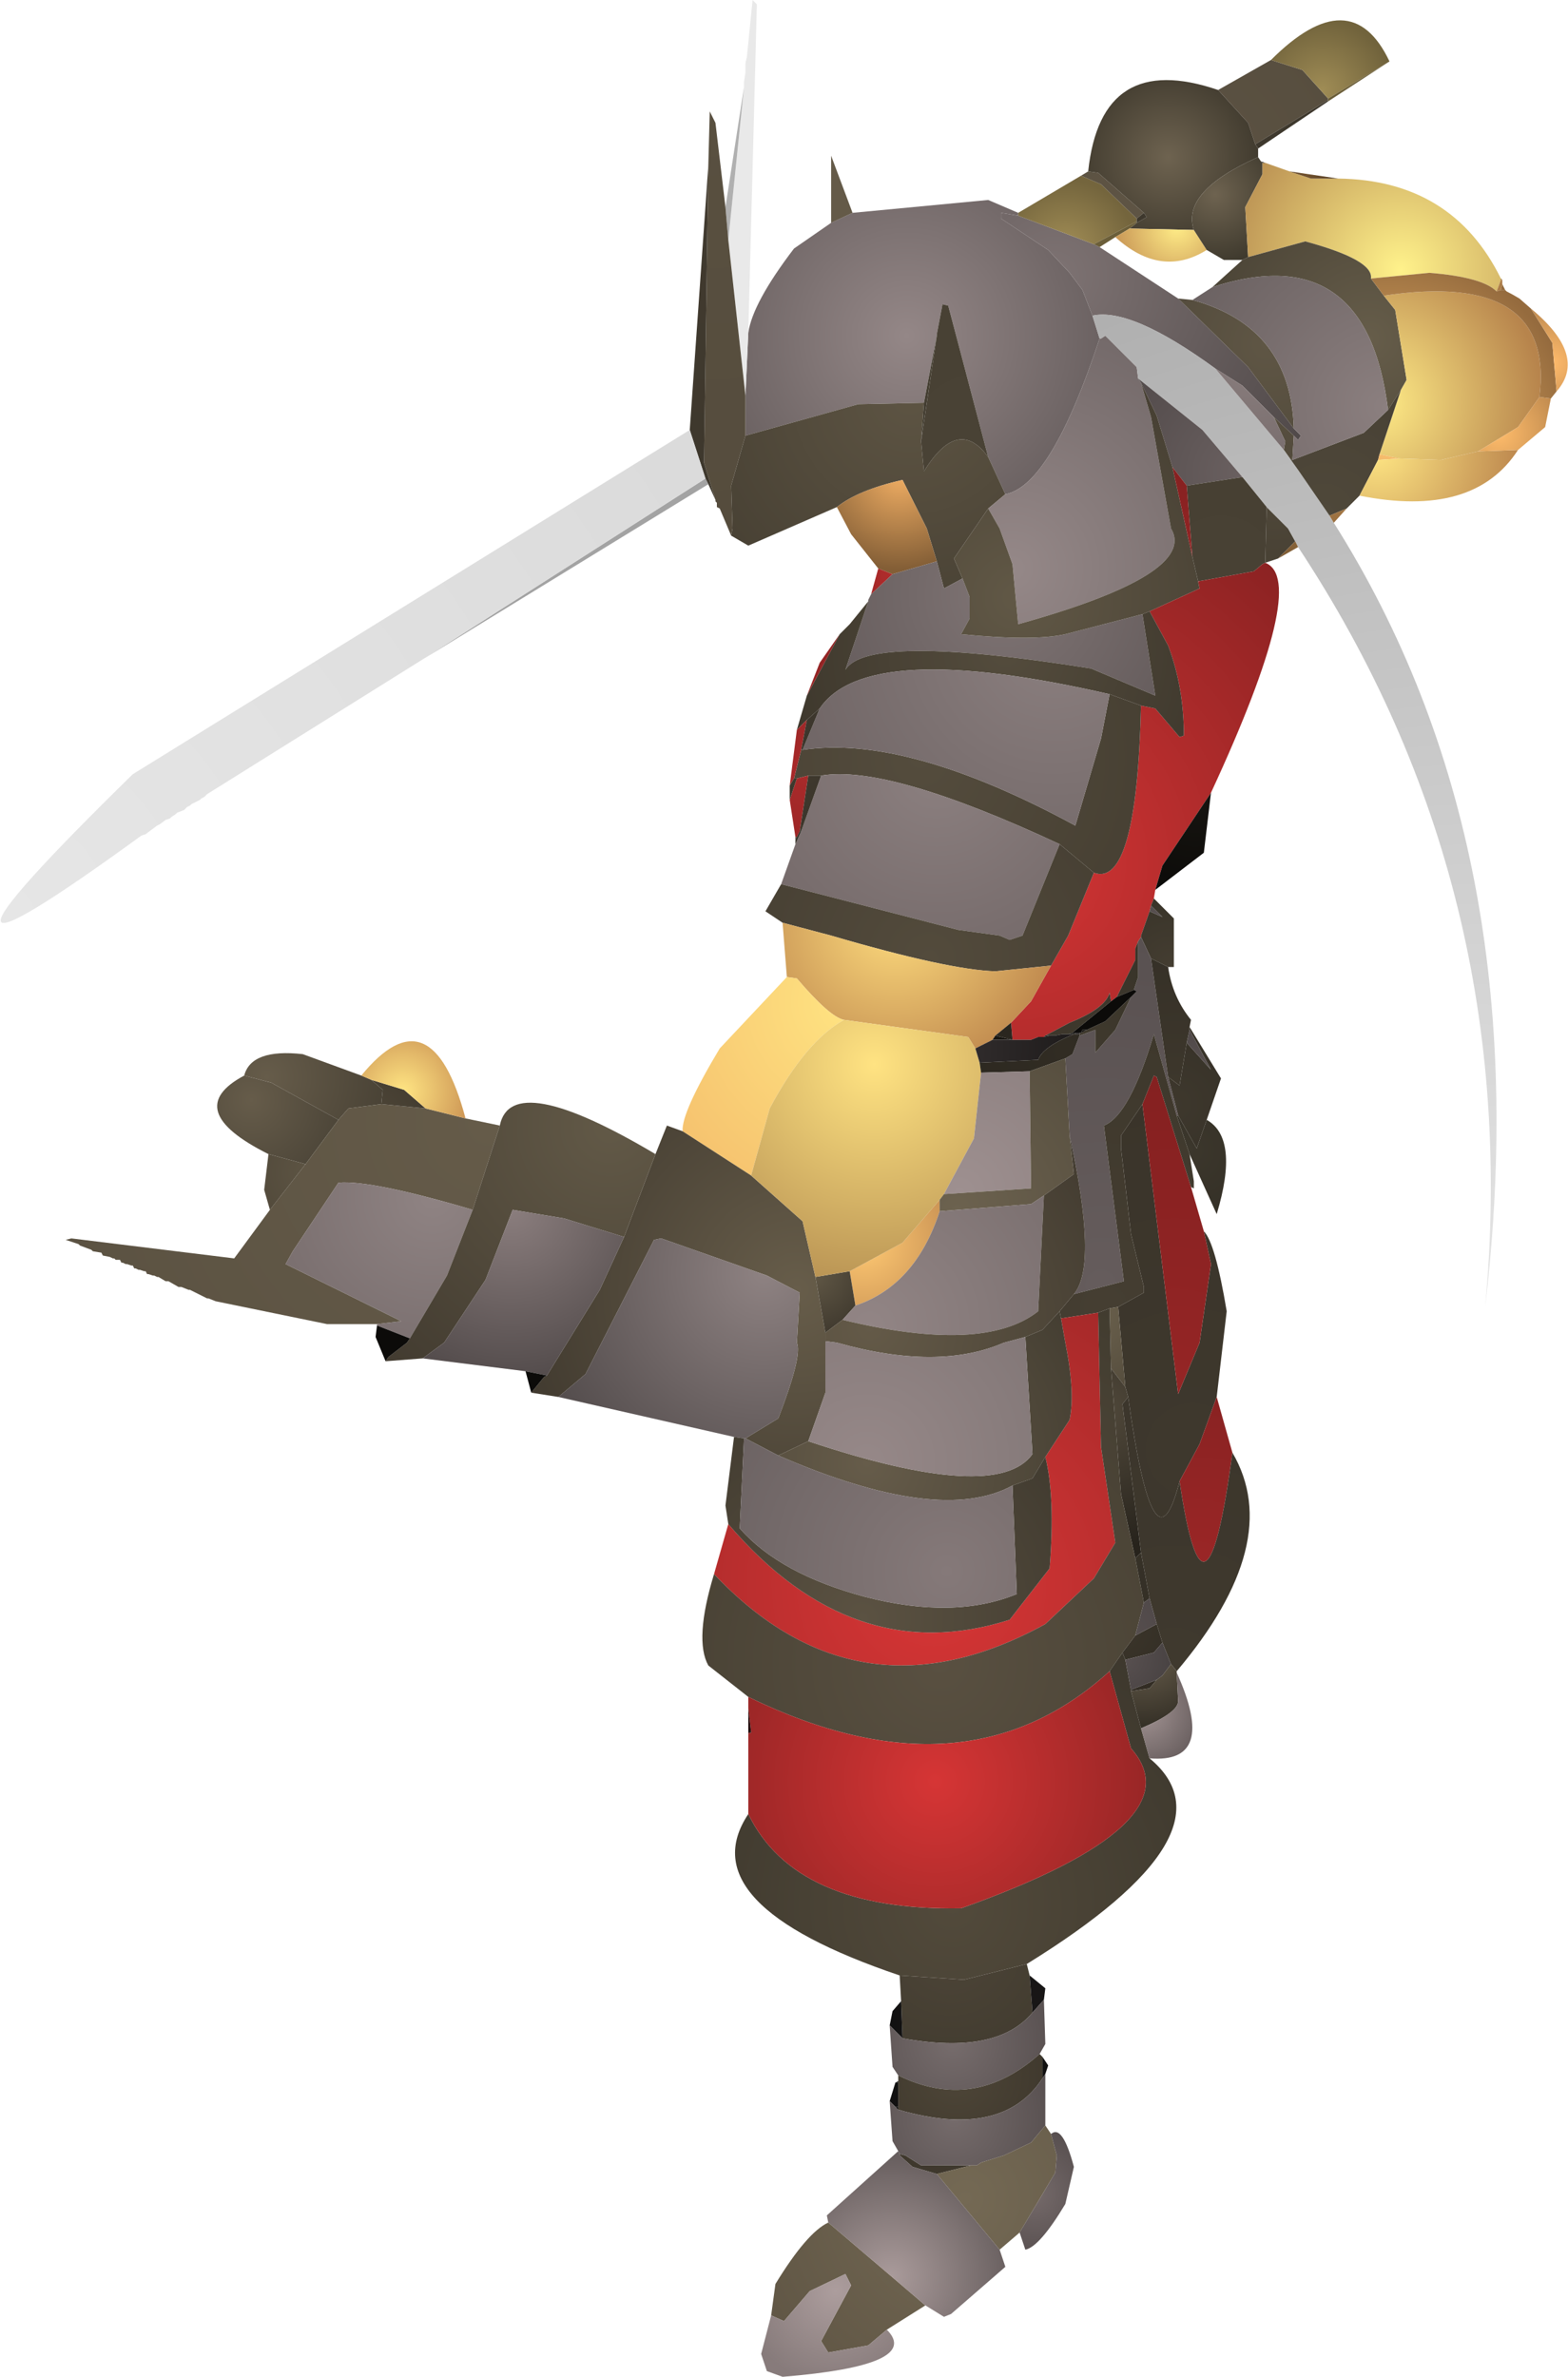 <?xml version="1.0" encoding="UTF-8" standalone="no"?>
<svg xmlns:ffdec="https://www.free-decompiler.com/flash" xmlns:xlink="http://www.w3.org/1999/xlink" ffdec:objectType="shape" height="83.2px" width="54.9px" xmlns="http://www.w3.org/2000/svg">
  <g transform="matrix(1.0, 0.0, 0.0, 1.0, 27.4, 41.6)">
    <path d="M2.45 -34.15 L7.2 -34.6 8.25 -34.15 8.25 -34.05 7.65 -34.15 7.65 -33.95 9.3 -32.85 10.05 -32.05 10.5 -31.45 10.85 -30.55 11.1 -29.75 Q9.4 -24.6 7.8 -24.3 L7.2 -25.6 5.8 -30.9 5.6 -30.95 5.4 -29.9 5.4 -29.85 4.95 -27.5 2.65 -27.45 -1.3 -26.35 -1.3 -27.75 -1.2 -29.95 Q-1.05 -31.0 0.4 -32.9 L1.7 -33.8 2.45 -34.15" fill="url(#gradient0)" fill-rule="evenodd" stroke="none"/>
    <path d="M10.85 -30.55 L10.5 -31.45 10.05 -32.05 9.3 -32.85 7.65 -33.95 7.65 -34.15 8.25 -34.05 10.9 -33.05 11.1 -32.95 13.85 -31.15 16.3 -28.75 17.9 -26.6 18.15 -26.35 18.05 -26.2 17.9 -26.35 17.2 -27.0 16.1 -28.1 15.15 -28.7 Q12.2 -30.85 10.85 -30.55" fill="url(#gradient1)" fill-rule="evenodd" stroke="none"/>
    <path d="M8.25 -34.05 L8.25 -34.15 10.45 -35.45 11.15 -35.15 12.4 -33.95 12.4 -33.85 10.9 -33.05 8.25 -34.05" fill="url(#gradient2)" fill-rule="evenodd" stroke="none"/>
    <path d="M10.45 -35.45 L10.7 -35.6 11.05 -35.55 12.65 -34.15 12.4 -33.95 11.15 -35.15 10.45 -35.45 M15.25 -38.45 L17.1 -39.5 18.2 -39.15 19.1 -38.15 19.1 -38.1 16.55 -36.55 16.3 -37.3 15.25 -38.45" fill="url(#gradient3)" fill-rule="evenodd" stroke="none"/>
    <path d="M10.7 -35.6 Q11.15 -39.85 15.25 -38.45 L16.3 -37.3 16.55 -36.55 16.65 -36.4 16.65 -36.1 Q13.95 -34.9 14.4 -33.55 L12.15 -33.6 12.4 -33.8 12.75 -34.0 12.65 -34.15 11.05 -35.55 10.7 -35.6" fill="url(#gradient4)" fill-rule="evenodd" stroke="none"/>
    <path d="M12.15 -33.6 L11.65 -33.3 11.1 -32.95 10.9 -33.05 12.4 -33.85 12.4 -33.8 12.15 -33.6" fill="url(#gradient5)" fill-rule="evenodd" stroke="none"/>
    <path d="M11.65 -33.3 L12.15 -33.6 14.4 -33.55 14.85 -32.85 Q13.25 -31.85 11.65 -33.3" fill="url(#gradient6)" fill-rule="evenodd" stroke="none"/>
    <path d="M19.1 -38.05 L16.65 -36.4 16.55 -36.55 19.1 -38.1 19.1 -38.05 M12.4 -33.95 L12.65 -34.15 12.75 -34.0 12.4 -33.8 12.4 -33.85 12.4 -33.95" fill="url(#gradient7)" fill-rule="evenodd" stroke="none"/>
    <path d="M-1.2 -29.95 L-1.3 -27.75 -1.9 -33.2 -1.35 -38.55 -1.35 -38.75 -1.3 -39.05 -1.3 -39.4 -1.25 -39.6 -1.05 -41.6 -0.9 -41.45 -1.2 -29.95" fill="url(#gradient8)" fill-rule="evenodd" stroke="none"/>
    <path d="M-2.0 -34.35 L-1.35 -38.55 -1.9 -33.2 -2.0 -34.35" fill="url(#gradient9)" fill-rule="evenodd" stroke="none"/>
    <path d="M-1.3 -27.75 L-1.3 -26.35 -1.8 -24.6 -1.75 -23.1 -1.8 -22.85 -2.2 -23.8 -2.3 -23.85 -2.3 -24.0 -2.35 -24.05 -2.35 -24.1 -2.75 -25.4 -2.6 -35.8 -2.55 -37.7 -2.35 -37.3 -2.0 -34.35 -1.9 -33.2 -1.3 -27.75" fill="url(#gradient10)" fill-rule="evenodd" stroke="none"/>
    <path d="M2.45 -34.15 L1.7 -33.8 1.7 -36.15 2.45 -34.15" fill="url(#gradient11)" fill-rule="evenodd" stroke="none"/>
    <path d="M-2.35 -24.1 L-2.6 -24.65 -2.7 -24.85 -3.25 -26.55 -2.6 -35.8 -2.75 -25.4 -2.35 -24.1" fill="url(#gradient12)" fill-rule="evenodd" stroke="none"/>
    <path d="M-2.6 -24.65 L-12.55 -18.55 -2.7 -24.85 -2.6 -24.65" fill="url(#gradient13)" fill-rule="evenodd" stroke="none"/>
    <path d="M-1.3 -26.35 L2.65 -27.45 4.95 -27.5 4.85 -26.15 4.95 -25.1 Q6.15 -27.05 7.2 -25.6 L7.8 -24.3 7.2 -23.8 6.0 -22.05 6.3 -21.35 5.65 -21.0 5.4 -21.95 5.05 -23.1 4.2 -24.8 Q2.65 -24.45 1.9 -23.85 L-1.2 -22.5 -1.8 -22.85 -1.75 -23.1 -1.8 -24.6 -1.3 -26.35" fill="url(#gradient14)" fill-rule="evenodd" stroke="none"/>
    <path d="M-12.55 -18.55 L-20.15 -13.8 -20.25 -13.7 -20.35 -13.65 -20.4 -13.6 -20.7 -13.45 -20.75 -13.4 -20.85 -13.35 -20.95 -13.25 -21.2 -13.15 -21.25 -13.1 -21.4 -13.0 -21.45 -12.95 -21.6 -12.9 -21.8 -12.75 -21.9 -12.7 -22.3 -12.4 -22.45 -12.35 Q-32.15 -5.3 -22.75 -14.5 L-3.25 -26.55 -2.7 -24.85 -12.55 -18.55" fill="url(#gradient15)" fill-rule="evenodd" stroke="none"/>
    <path d="M3.35 -21.7 L2.4 -22.9 1.9 -23.85 Q2.65 -24.45 4.2 -24.8 L5.05 -23.1 5.4 -21.95 3.85 -21.5 3.35 -21.7" fill="url(#gradient16)" fill-rule="evenodd" stroke="none"/>
    <path d="M3.1 -20.8 L3.35 -21.7 3.85 -21.5 3.1 -20.8" fill="url(#gradient17)" fill-rule="evenodd" stroke="none"/>
    <path d="M3.0 -20.55 L3.0 -20.6 3.05 -20.7 3.1 -20.8 3.85 -21.5 5.4 -21.95 5.65 -21.0 6.3 -21.35 6.55 -20.7 6.55 -19.95 6.25 -19.4 Q8.8 -19.15 9.9 -19.4 L12.6 -20.1 13.05 -17.25 10.8 -18.2 Q2.95 -19.45 2.2 -18.15 L3.0 -20.55" fill="url(#gradient18)" fill-rule="evenodd" stroke="none"/>
    <path d="M17.35 -22.05 L16.9 -21.9 16.95 -23.85 17.7 -23.1 17.95 -22.65 17.35 -22.05 M13.85 -31.15 L14.35 -31.1 Q17.8 -30.15 17.9 -26.6 L16.3 -28.75 13.85 -31.15 M17.2 -27.0 L17.9 -26.35 17.85 -25.5 17.8 -25.5 17.55 -25.85 17.6 -26.15 17.2 -27.0" fill="url(#gradient19)" fill-rule="evenodd" stroke="none"/>
    <path d="M7.8 -24.3 Q9.4 -24.6 11.1 -29.75 L11.15 -29.75 11.3 -29.85 12.4 -28.75 12.45 -28.35 12.55 -28.2 12.9 -27.0 13.6 -23.1 Q14.55 -21.5 8.25 -19.75 L8.05 -21.85 7.6 -23.1 7.2 -23.8 7.8 -24.3" fill="url(#gradient20)" fill-rule="evenodd" stroke="none"/>
    <path d="M11.1 -29.75 L10.85 -30.55 Q12.2 -30.85 15.15 -28.7 L17.55 -25.85 17.8 -25.5 18.05 -25.15 19.15 -23.55 19.3 -23.3 Q26.5 -11.9 24.6 4.15 25.95 -10.5 18.05 -22.45 L17.95 -22.65 17.7 -23.1 16.95 -23.85 16.1 -24.9 14.7 -26.55 12.45 -28.35 12.4 -28.75 11.3 -29.85 11.15 -29.75 11.1 -29.75" fill="url(#gradient21)" fill-rule="evenodd" stroke="none"/>
    <path d="M12.55 -28.2 L12.45 -28.35 14.7 -26.55 16.1 -24.9 14.15 -24.6 13.65 -25.25 13.1 -27.05 12.55 -28.2" fill="url(#gradient22)" fill-rule="evenodd" stroke="none"/>
    <path d="M12.55 -28.2 L13.1 -27.05 13.65 -25.25 14.35 -22.1 14.55 -21.25 14.6 -21.0 12.85 -20.2 12.6 -20.1 9.9 -19.4 Q8.8 -19.15 6.25 -19.4 L6.55 -19.95 6.55 -20.7 6.3 -21.35 6.0 -22.05 7.2 -23.8 7.6 -23.1 8.05 -21.85 8.25 -19.75 Q14.55 -21.5 13.6 -23.1 L12.9 -27.0 12.55 -28.2" fill="url(#gradient23)" fill-rule="evenodd" stroke="none"/>
    <path d="M4.95 -27.5 L5.4 -29.85 4.85 -26.15 4.95 -27.5" fill="url(#gradient24)" fill-rule="evenodd" stroke="none"/>
    <path d="M5.4 -29.85 L5.4 -29.9 5.6 -30.95 5.8 -30.9 7.2 -25.6 Q6.15 -27.05 4.95 -25.1 L4.85 -26.15 5.4 -29.85" fill="url(#gradient25)" fill-rule="evenodd" stroke="none"/>
    <path d="M16.1 -24.9 L16.95 -23.85 16.9 -21.9 16.8 -21.85 16.5 -21.6 14.55 -21.25 14.35 -22.1 14.15 -24.6 16.1 -24.9" fill="url(#gradient26)" fill-rule="evenodd" stroke="none"/>
    <path d="M16.9 -21.9 Q18.45 -21.3 15.0 -13.85 L13.3 -11.3 13.05 -10.45 13.0 -10.15 12.9 -9.9 12.85 -9.7 12.55 -8.85 12.55 -8.8 12.45 -8.65 12.35 -8.4 12.35 -8.0 11.7 -6.7 11.5 -6.55 11.45 -6.85 Q11.3 -6.3 10.05 -5.8 L9.2 -5.35 9.15 -5.3 8.95 -5.3 8.7 -5.2 8.05 -5.2 8.0 -5.8 8.7 -6.55 9.4 -7.8 10.0 -8.85 10.9 -11.05 Q12.4 -10.5 12.55 -16.9 L13.05 -16.8 13.9 -15.8 14.05 -15.85 Q14.05 -17.55 13.5 -19.0 L12.85 -20.2 14.6 -21.0 14.55 -21.25 16.5 -21.6 16.8 -21.85 16.9 -21.9 M14.35 -22.1 L13.65 -25.25 14.15 -24.6 14.35 -22.1" fill="url(#gradient27)" fill-rule="evenodd" stroke="none"/>
    <path d="M17.1 -39.5 Q19.9 -42.3 21.25 -39.45 L19.1 -38.15 18.2 -39.15 17.1 -39.5" fill="url(#gradient28)" fill-rule="evenodd" stroke="none"/>
    <path d="M21.25 -39.45 L19.1 -38.05 19.1 -38.1 19.1 -38.15 21.25 -39.45" fill="url(#gradient29)" fill-rule="evenodd" stroke="none"/>
    <path d="M16.65 -36.1 L16.75 -35.95 16.8 -35.9 16.8 -35.5 16.2 -34.35 16.3 -32.6 16.1 -32.5 15.45 -32.5 14.85 -32.85 14.4 -33.55 Q13.95 -34.9 16.65 -36.1" fill="url(#gradient30)" fill-rule="evenodd" stroke="none"/>
    <path d="M16.9 -35.9 L17.75 -35.6 18.5 -35.35 19.45 -35.35 Q23.45 -35.3 25.15 -31.85 L25.15 -31.8 25.0 -31.4 Q24.5 -31.9 22.65 -32.05 L20.6 -31.85 Q20.7 -32.5 18.3 -33.15 L16.3 -32.6 16.2 -34.35 16.8 -35.5 16.8 -35.9 16.9 -35.9" fill="url(#gradient31)" fill-rule="evenodd" stroke="none"/>
    <path d="M16.75 -35.95 L16.9 -35.9 16.8 -35.9 16.75 -35.95" fill="url(#gradient32)" fill-rule="evenodd" stroke="none"/>
    <path d="M17.75 -35.6 L19.45 -35.35 18.5 -35.35 17.75 -35.6" fill="url(#gradient33)" fill-rule="evenodd" stroke="none"/>
    <path d="M15.05 -31.55 L16.1 -32.5 16.3 -32.6 18.3 -33.15 Q20.7 -32.5 20.6 -31.85 L21.05 -31.25 21.45 -30.75 21.85 -28.3 21.65 -27.95 21.2 -27.25 Q20.45 -33.3 15.05 -31.55" fill="url(#gradient34)" fill-rule="evenodd" stroke="none"/>
    <path d="M21.65 -27.95 L21.85 -28.3 21.45 -30.75 21.05 -31.25 Q27.05 -32.15 26.5 -27.7 L25.75 -26.65 24.35 -25.8 23.05 -25.5 21.6 -25.55 20.9 -25.7 21.65 -27.95" fill="url(#gradient35)" fill-rule="evenodd" stroke="none"/>
    <path d="M20.2 -24.25 L19.75 -23.8 19.15 -23.55 18.05 -25.15 17.8 -25.5 17.85 -25.5 20.35 -26.45 21.2 -27.25 21.65 -27.95 20.9 -25.7 20.85 -25.5 20.2 -24.25" fill="url(#gradient36)" fill-rule="evenodd" stroke="none"/>
    <path d="M25.3 -31.45 L25.35 -31.4 Q25.55 -31.3 25.8 -31.15 L26.2 -30.8 26.95 -29.6 27.1 -27.9 26.9 -27.65 26.5 -27.7 Q27.05 -32.15 21.05 -31.25 L20.6 -31.85 22.65 -32.05 Q24.5 -31.9 25.0 -31.4 L25.15 -31.45 25.3 -31.45 M20.9 -25.7 L21.6 -25.55 20.85 -25.5 20.9 -25.7" fill="url(#gradient37)" fill-rule="evenodd" stroke="none"/>
    <path d="M15.15 -28.7 L16.1 -28.1 17.2 -27.0 17.6 -26.15 17.55 -25.85 15.15 -28.7" fill="url(#gradient38)" fill-rule="evenodd" stroke="none"/>
    <path d="M14.35 -31.1 L15.05 -31.55 Q20.45 -33.3 21.2 -27.25 L20.35 -26.45 17.85 -25.5 17.9 -26.35 18.05 -26.2 18.15 -26.35 17.9 -26.6 Q17.8 -30.15 14.35 -31.1" fill="url(#gradient39)" fill-rule="evenodd" stroke="none"/>
    <path d="M19.75 -23.8 L19.3 -23.3 19.15 -23.55 19.75 -23.8 M18.05 -22.45 L17.35 -22.05 17.95 -22.65 18.05 -22.45" fill="url(#gradient40)" fill-rule="evenodd" stroke="none"/>
    <path d="M25.75 -25.85 Q24.2 -23.45 20.2 -24.25 L20.85 -25.5 21.6 -25.55 23.05 -25.5 24.35 -25.8 25.75 -25.85" fill="url(#gradient41)" fill-rule="evenodd" stroke="none"/>
    <path d="M25.15 -31.85 L25.2 -31.8 25.15 -31.8 25.15 -31.85 M25.2 -31.65 L25.3 -31.45 25.15 -31.45 25.2 -31.65" fill="url(#gradient42)" fill-rule="evenodd" stroke="none"/>
    <path d="M25.2 -31.8 L25.2 -31.65 25.15 -31.45 25.0 -31.4 25.15 -31.8 25.2 -31.8" fill="url(#gradient43)" fill-rule="evenodd" stroke="none"/>
    <path d="M26.2 -30.8 Q28.2 -29.15 27.1 -27.9 L26.95 -29.6 26.2 -30.8" fill="url(#gradient44)" fill-rule="evenodd" stroke="none"/>
    <path d="M26.9 -27.65 L26.7 -26.65 25.75 -25.85 24.35 -25.8 25.75 -26.65 26.5 -27.7 26.9 -27.65" fill="url(#gradient45)" fill-rule="evenodd" stroke="none"/>
    <path d="M14.75 1.5 Q15.15 1.9 15.55 4.3 L15.2 7.3 14.6 8.95 13.9 10.25 Q13.0 13.8 12.1 7.3 L12.0 6.95 11.75 4.15 12.65 3.65 12.65 3.45 12.2 1.6 11.85 -1.4 11.85 -1.85 12.6 -2.95 13.85 7.2 14.6 5.4 15.0 2.65 14.75 1.5" fill="url(#gradient46)" fill-rule="evenodd" stroke="none"/>
    <path d="M14.3 -0.05 L14.75 1.5 15.0 2.65 14.6 5.4 13.85 7.2 12.6 -2.95 13.0 -3.95 13.1 -3.9 14.3 -0.05" fill="url(#gradient47)" fill-rule="evenodd" stroke="none"/>
    <path d="M14.85 -2.4 Q16.0 -1.75 15.2 0.9 L14.25 -1.2 13.8 -2.55 13.85 -2.55 14.5 -1.4 14.85 -2.4" fill="url(#gradient48)" fill-rule="evenodd" stroke="none"/>
    <path d="M14.25 -5.65 L15.35 -3.85 14.85 -2.4 14.5 -1.4 13.85 -2.55 13.5 -3.9 13.9 -3.6 14.15 -5.1 15.0 -4.15 14.25 -5.55 14.25 -5.65" fill="url(#gradient49)" fill-rule="evenodd" stroke="none"/>
    <path d="M15.0 -13.85 L14.75 -11.75 13.05 -10.45 13.3 -11.3 15.0 -13.85" fill="url(#gradient50)" fill-rule="evenodd" stroke="none"/>
    <path d="M0.5 -16.05 L0.85 -17.25 2.0 -19.4 2.15 -19.55 2.35 -19.75 3.0 -20.55 2.2 -18.15 Q2.95 -19.45 10.8 -18.2 L13.05 -17.25 12.6 -20.1 12.85 -20.2 13.5 -19.0 Q14.05 -17.55 14.05 -15.85 L13.9 -15.8 13.05 -16.8 12.55 -16.9 11.45 -17.3 Q2.95 -19.25 1.3 -16.8 L0.85 -16.4 0.5 -16.05" fill="url(#gradient51)" fill-rule="evenodd" stroke="none"/>
    <path d="M0.7 -15.35 Q4.35 -15.9 10.25 -12.7 L11.15 -15.75 11.45 -17.3 12.55 -16.9 Q12.4 -10.5 10.9 -11.05 L9.7 -12.05 Q3.7 -14.85 1.35 -14.45 L0.9 -14.45 0.5 -14.35 0.4 -14.35 0.65 -15.35 0.7 -15.35" fill="url(#gradient52)" fill-rule="evenodd" stroke="none"/>
    <path d="M11.45 -17.3 L11.15 -15.75 10.25 -12.7 Q4.35 -15.9 0.7 -15.35 L1.3 -16.8 Q2.95 -19.25 11.45 -17.3" fill="url(#gradient53)" fill-rule="evenodd" stroke="none"/>
    <path d="M-0.05 -10.65 L0.45 -12.05 0.65 -12.5 1.35 -14.45 Q3.7 -14.85 9.7 -12.05 L8.4 -8.85 7.95 -8.7 7.6 -8.85 6.15 -9.05 -0.05 -10.65" fill="url(#gradient54)" fill-rule="evenodd" stroke="none"/>
    <path d="M0.0 -9.3 L-0.6 -9.7 -0.05 -10.65 6.15 -9.05 7.6 -8.85 7.95 -8.7 8.4 -8.85 9.7 -12.05 10.9 -11.05 10.0 -8.85 9.4 -7.8 7.45 -7.6 Q5.8 -7.65 1.7 -8.85 L0.0 -9.3" fill="url(#gradient55)" fill-rule="evenodd" stroke="none"/>
    <path d="M13.0 -10.15 L13.7 -9.45 13.7 -7.75 13.5 -7.75 12.9 -8.05 12.55 -8.8 12.55 -8.85 12.85 -9.7 13.3 -9.5 12.9 -9.9 13.0 -10.15" fill="url(#gradient56)" fill-rule="evenodd" stroke="none"/>
    <path d="M12.85 -9.7 L12.9 -9.9 13.3 -9.5 12.85 -9.7" fill="url(#gradient57)" fill-rule="evenodd" stroke="none"/>
    <path d="M12.45 -8.65 L12.55 -8.8 12.9 -8.05 13.5 -3.9 13.85 -2.55 13.8 -2.55 13.0 -5.4 Q12.15 -2.55 11.25 -2.2 L11.95 3.25 10.2 3.7 Q11.05 2.7 10.05 -1.85 L9.9 -4.55 10.15 -4.7 10.4 -5.35 10.95 -5.55 10.95 -4.75 11.65 -5.55 12.2 -6.7 12.4 -6.9 12.3 -6.95 12.45 -7.4 12.45 -8.65" fill="url(#gradient58)" fill-rule="evenodd" stroke="none"/>
    <path d="M9.2 -5.35 L10.05 -5.8 Q11.3 -6.3 11.45 -6.85 L11.5 -6.55 10.15 -5.45 10.0 -5.4 9.8 -5.4 9.55 -5.35 9.35 -5.35 9.2 -5.35 M11.7 -6.7 L12.35 -8.0 12.35 -8.4 12.45 -8.65 12.45 -7.4 12.3 -6.95 11.7 -6.7 M12.2 -6.7 L11.65 -5.55 10.95 -4.75 10.95 -5.55 10.4 -5.35 10.4 -5.4 10.4 -5.45 10.45 -5.45 10.65 -5.55 11.3 -5.85 12.2 -6.7" fill="url(#gradient59)" fill-rule="evenodd" stroke="none"/>
    <path d="M0.45 -12.3 L0.25 -13.6 0.5 -14.35 0.9 -14.45 0.6 -12.5 0.5 -12.3 0.45 -12.3 M0.25 -14.1 L0.5 -16.05 0.85 -16.4 0.65 -15.35 0.4 -14.35 0.25 -14.1 M0.85 -17.25 L1.3 -18.4 2.0 -19.4 0.85 -17.25" fill="url(#gradient60)" fill-rule="evenodd" stroke="none"/>
    <path d="M0.25 -13.6 L0.25 -14.1 0.4 -14.35 0.5 -14.35 0.25 -13.6" fill="url(#gradient61)" fill-rule="evenodd" stroke="none"/>
    <path d="M0.7 -15.35 L0.65 -15.35 0.85 -16.4 1.3 -16.8 0.7 -15.35" fill="url(#gradient62)" fill-rule="evenodd" stroke="none"/>
    <path d="M0.45 -12.2 L0.45 -12.3 0.5 -12.3 0.45 -12.2 M0.9 -14.45 L1.35 -14.45 0.65 -12.5 0.6 -12.5 0.9 -14.45" fill="url(#gradient63)" fill-rule="evenodd" stroke="none"/>
    <path d="M0.45 -12.05 L0.45 -12.2 0.5 -12.3 0.6 -12.5 0.65 -12.5 0.45 -12.05" fill="url(#gradient64)" fill-rule="evenodd" stroke="none"/>
    <path d="M0.15 -7.4 L0.0 -9.3 1.7 -8.85 Q5.8 -7.65 7.45 -7.6 L9.4 -7.8 8.7 -6.55 8.0 -5.8 7.45 -5.35 7.35 -5.2 6.75 -4.9 6.5 -5.3 2.15 -5.9 Q1.65 -6.0 0.5 -7.35 L0.15 -7.4" fill="url(#gradient65)" fill-rule="evenodd" stroke="none"/>
    <path d="M-3.5 -2.0 Q-3.55 -2.65 -2.2 -4.9 L0.15 -7.4 0.5 -7.35 Q1.65 -6.0 2.15 -5.9 0.8 -5.15 -0.45 -2.8 L-1.1 -0.45 -3.5 -2.0" fill="url(#gradient66)" fill-rule="evenodd" stroke="none"/>
    <path d="M-7.85 7.3 L-8.8 7.15 -8.35 6.6 -8.25 6.55 -6.4 3.55 -5.55 1.7 -4.45 -1.2 -4.05 -2.2 -3.5 -2.0 -1.1 -0.45 0.7 1.15 1.15 3.1 1.5 5.05 1.5 5.35 1.5 7.15 0.9 8.85 -0.15 9.35 -1.3 8.75 -0.15 8.05 Q0.7 5.85 0.5 5.4 L0.6 3.65 -0.55 3.05 -4.25 1.75 -4.5 1.8 -6.9 6.5 -7.85 7.3" fill="url(#gradient67)" fill-rule="evenodd" stroke="none"/>
    <path d="M-1.7 8.7 L-7.85 7.3 -6.9 6.5 -4.5 1.8 -4.25 1.75 -0.55 3.05 0.6 3.65 0.5 5.4 Q0.7 5.85 -0.15 8.05 L-1.3 8.75 -1.35 8.75 -1.7 8.7" fill="url(#gradient68)" fill-rule="evenodd" stroke="none"/>
    <path d="M2.55 4.1 L2.35 2.9 4.2 1.9 5.5 0.4 5.5 0.8 Q4.65 3.4 2.55 4.1" fill="url(#gradient69)" fill-rule="evenodd" stroke="none"/>
    <path d="M2.35 2.9 L2.55 4.1 2.1 4.6 1.5 5.05 1.15 3.1 2.35 2.9" fill="url(#gradient70)" fill-rule="evenodd" stroke="none"/>
    <path d="M2.15 -5.9 L6.5 -5.3 6.75 -4.9 6.9 -4.4 6.95 -4.05 6.7 -1.75 5.65 0.2 5.5 0.4 4.2 1.9 2.35 2.9 1.15 3.1 0.7 1.15 -1.1 -0.45 -0.45 -2.8 Q0.8 -5.15 2.15 -5.9" fill="url(#gradient71)" fill-rule="evenodd" stroke="none"/>
    <path d="M11.5 -6.55 L11.7 -6.7 12.3 -6.95 12.4 -6.9 12.2 -6.7 11.3 -5.85 10.65 -5.55 10.5 -5.55 10.45 -5.45 10.4 -5.45 10.25 -5.45 10.15 -5.45 11.5 -6.55" fill="url(#gradient72)" fill-rule="evenodd" stroke="none"/>
    <path d="M13.5 -7.75 Q13.65 -6.7 14.3 -5.9 L14.25 -5.65 14.25 -5.55 14.15 -5.1 13.9 -3.6 13.5 -3.9 12.9 -8.05 13.5 -7.75" fill="url(#gradient73)" fill-rule="evenodd" stroke="none"/>
    <path d="M14.15 -5.1 L14.25 -5.55 15.0 -4.15 14.15 -5.1" fill="url(#gradient74)" fill-rule="evenodd" stroke="none"/>
    <path d="M9.15 -5.3 L9.2 -5.35 9.35 -5.35 9.15 -5.3 M7.35 -5.2 L7.45 -5.35 8.05 -5.2 7.35 -5.2 M10.0 -5.4 L10.15 -5.45 10.25 -5.45 10.25 -5.4 10.2 -5.4 10.0 -5.4 M10.65 -5.55 L10.45 -5.45 10.5 -5.55 10.65 -5.55" fill="url(#gradient75)" fill-rule="evenodd" stroke="none"/>
    <path d="M8.05 -5.2 L8.7 -5.2 8.95 -5.3 9.15 -5.3 9.35 -5.35 9.55 -5.35 9.8 -5.4 10.0 -5.4 10.2 -5.4 Q9.1 -4.95 8.95 -4.5 L6.9 -4.4 6.75 -4.9 7.35 -5.2 8.05 -5.2 M10.25 -5.4 L10.25 -5.45 10.4 -5.45 10.4 -5.4 10.25 -5.4" fill="url(#gradient76)" fill-rule="evenodd" stroke="none"/>
    <path d="M10.4 -5.35 L10.15 -4.7 9.9 -4.55 8.65 -4.1 6.95 -4.05 6.9 -4.4 8.95 -4.5 Q9.1 -4.95 10.2 -5.4 L10.25 -5.4 10.4 -5.4 10.4 -5.35" fill="url(#gradient77)" fill-rule="evenodd" stroke="none"/>
    <path d="M14.25 -1.2 L14.4 -0.25 14.4 0.0 14.3 -0.05 13.1 -3.9 13.0 -3.95 12.6 -2.95 11.85 -1.85 11.85 -1.4 12.2 1.6 12.65 3.45 12.65 3.65 11.75 4.15 11.45 4.2 11.05 4.35 9.75 4.55 9.7 4.3 10.2 3.7 11.95 3.25 11.25 -2.2 Q12.15 -2.55 13.0 -5.4 L13.8 -2.55 14.25 -1.2" fill="url(#gradient78)" fill-rule="evenodd" stroke="none"/>
    <path d="M8.0 -5.8 L8.05 -5.2 7.45 -5.35 8.0 -5.8" fill="url(#gradient79)" fill-rule="evenodd" stroke="none"/>
    <path d="M6.95 -4.05 L8.65 -4.1 8.7 0.0 5.65 0.2 6.7 -1.75 6.95 -4.05" fill="url(#gradient80)" fill-rule="evenodd" stroke="none"/>
    <path d="M5.5 0.8 L5.5 0.4 5.65 0.2 8.7 0.0 8.65 -4.1 9.9 -4.55 10.05 -1.85 10.2 -0.5 9.15 0.25 8.7 0.55 5.5 0.8" fill="url(#gradient81)" fill-rule="evenodd" stroke="none"/>
    <path d="M2.55 4.1 Q4.65 3.4 5.5 0.8 L8.7 0.55 9.15 0.25 8.95 4.3 Q7.05 5.8 2.1 4.6 L2.55 4.1" fill="url(#gradient82)" fill-rule="evenodd" stroke="none"/>
    <path d="M1.5 5.05 L2.1 4.6 Q7.05 5.8 8.95 4.3 L9.15 0.25 10.2 -0.5 10.05 -1.85 Q11.05 2.7 10.2 3.7 L9.7 4.3 9.1 4.95 8.5 5.2 7.75 5.4 Q5.45 6.4 1.9 5.4 L1.5 5.35 1.5 5.05" fill="url(#gradient83)" fill-rule="evenodd" stroke="none"/>
    <path d="M11.75 4.15 L12.0 6.95 11.5 6.3 11.45 4.2 11.75 4.15" fill="url(#gradient84)" fill-rule="evenodd" stroke="none"/>
    <path d="M-2.4 13.5 L-1.9 11.75 Q2.45 16.85 7.95 15.1 L9.35 13.3 Q9.55 10.8 9.2 9.4 L10.05 8.1 Q10.25 7.15 9.9 5.4 L9.75 4.55 11.05 4.35 11.15 9.05 11.65 12.4 10.9 13.65 9.2 15.25 Q2.65 18.85 -2.4 13.5" fill="url(#gradient85)" fill-rule="evenodd" stroke="none"/>
    <path d="M9.75 4.55 L9.9 5.4 Q10.25 7.15 10.05 8.1 L9.2 9.4 8.75 10.15 8.05 10.4 Q5.5 11.8 -0.15 9.35 L0.9 8.85 Q7.5 11.05 8.75 9.3 L8.5 5.2 9.1 4.95 9.7 4.3 9.75 4.55" fill="url(#gradient86)" fill-rule="evenodd" stroke="none"/>
    <path d="M12.0 6.95 L12.1 7.3 11.9 7.55 12.55 12.75 12.35 12.95 11.85 10.7 11.5 6.3 12.0 6.95" fill="url(#gradient87)" fill-rule="evenodd" stroke="none"/>
    <path d="M15.2 7.3 L15.75 9.25 Q14.8 16.35 13.9 10.25 L14.6 8.95 15.2 7.3" fill="url(#gradient88)" fill-rule="evenodd" stroke="none"/>
    <path d="M-1.2 17.8 L-2.6 16.7 Q-3.1 15.8 -2.4 13.5 2.65 18.85 9.2 15.25 L10.9 13.65 11.65 12.4 11.15 9.05 11.05 4.35 11.45 4.2 11.5 6.3 11.85 10.7 12.35 12.95 12.65 14.5 12.35 15.65 11.9 16.25 11.45 16.9 Q6.4 21.5 -1.2 17.8" fill="url(#gradient89)" fill-rule="evenodd" stroke="none"/>
    <path d="M15.75 9.25 Q17.6 12.4 13.8 16.9 L13.6 16.65 13.3 15.9 13.1 15.25 12.85 14.35 12.55 12.75 11.9 7.55 12.1 7.3 Q13.0 13.8 13.9 10.25 14.8 16.35 15.75 9.25" fill="url(#gradient90)" fill-rule="evenodd" stroke="none"/>
    <path d="M8.5 5.2 L8.75 9.3 Q7.5 11.05 0.9 8.85 L1.5 7.15 1.5 5.35 1.9 5.4 Q5.45 6.4 7.75 5.4 L8.5 5.2" fill="url(#gradient91)" fill-rule="evenodd" stroke="none"/>
    <path d="M-1.9 11.75 L-2.0 11.1 -1.7 8.7 -1.35 8.75 -1.5 11.9 Q-0.1 13.5 2.9 14.3 6.0 15.1 8.2 14.2 L8.05 10.4 8.75 10.15 9.2 9.4 Q9.55 10.8 9.35 13.3 L7.95 15.1 Q2.45 16.85 -1.9 11.75" fill="url(#gradient92)" fill-rule="evenodd" stroke="none"/>
    <path d="M12.55 12.75 L12.85 14.35 12.65 14.5 12.35 12.95 12.55 12.75" fill="url(#gradient93)" fill-rule="evenodd" stroke="none"/>
    <path d="M13.1 15.25 L13.3 15.9 13.0 16.25 12.0 16.5 11.9 16.25 12.35 15.65 13.1 15.25 M13.1 17.2 L12.85 17.5 12.2 17.6 12.2 17.55 13.1 17.2" fill="url(#gradient94)" fill-rule="evenodd" stroke="none"/>
    <path d="M12.85 19.95 Q16.0 22.55 8.55 27.15 L6.35 27.7 4.1 27.55 Q-3.3 25.05 -1.2 21.9 0.45 25.3 6.25 25.2 14.55 22.25 12.2 19.6 L11.45 16.9 11.9 16.25 12.0 16.5 12.2 17.55 12.2 17.6 12.55 18.9 12.85 19.95" fill="url(#gradient95)" fill-rule="evenodd" stroke="none"/>
    <path d="M12.85 14.35 L13.1 15.25 12.35 15.65 12.65 14.5 12.85 14.35" fill="url(#gradient96)" fill-rule="evenodd" stroke="none"/>
    <path d="M13.3 15.9 L13.6 16.65 13.3 17.05 13.1 17.2 12.2 17.55 12.0 16.5 13.0 16.25 13.3 15.9" fill="url(#gradient97)" fill-rule="evenodd" stroke="none"/>
    <path d="M-0.15 9.35 Q5.5 11.8 8.05 10.4 L8.2 14.2 Q6.0 15.1 2.9 14.3 -0.1 13.5 -1.5 11.9 L-1.35 8.75 -1.3 8.75 -0.15 9.35" fill="url(#gradient98)" fill-rule="evenodd" stroke="none"/>
    <path d="M-1.2 21.9 L-1.2 19.1 -1.1 19.05 -1.2 18.2 -1.2 17.8 Q6.4 21.5 11.45 16.9 L12.2 19.6 Q14.55 22.25 6.25 25.2 0.45 25.3 -1.2 21.9" fill="url(#gradient99)" fill-rule="evenodd" stroke="none"/>
    <path d="M-1.2 19.1 L-1.2 19.05 -1.1 19.05 -1.2 19.1" fill="url(#gradient100)" fill-rule="evenodd" stroke="none"/>
    <path d="M-1.2 19.05 L-1.2 18.2 -1.1 19.05 -1.2 19.05" fill="url(#gradient101)" fill-rule="evenodd" stroke="none"/>
    <path d="M8.55 27.15 L8.65 27.55 8.75 28.85 Q7.5 30.35 4.2 29.75 L4.15 28.45 4.1 27.55 6.35 27.7 8.55 27.15" fill="url(#gradient102)" fill-rule="evenodd" stroke="none"/>
    <path d="M8.65 27.55 L9.2 28.0 9.15 28.4 8.75 28.85 8.65 27.55 M3.75 29.3 L3.85 28.8 4.15 28.45 4.2 29.75 3.75 29.3" fill="url(#gradient103)" fill-rule="evenodd" stroke="none"/>
    <path d="M13.8 16.9 L13.8 16.95 13.85 17.95 Q13.85 18.35 12.55 18.9 L12.2 17.6 12.85 17.5 13.1 17.2 13.3 17.05 13.6 16.65 13.8 16.9" fill="url(#gradient104)" fill-rule="evenodd" stroke="none"/>
    <path d="M13.8 16.95 Q15.25 20.15 12.85 19.95 L12.55 18.9 Q13.85 18.35 13.85 17.95 L13.8 16.95" fill="url(#gradient105)" fill-rule="evenodd" stroke="none"/>
    <path d="M9.15 28.4 L9.2 29.95 9.0 30.3 Q6.7 32.35 4.05 31.05 L3.85 30.75 3.75 29.3 4.2 29.75 Q7.5 30.35 8.75 28.85 L9.15 28.4" fill="url(#gradient106)" fill-rule="evenodd" stroke="none"/>
    <path d="M9.1 30.4 L9.3 30.7 9.2 31.0 9.1 31.15 9.1 30.4 M3.75 31.95 L3.95 31.3 4.05 31.3 4.05 32.15 3.95 32.15 3.75 31.95" fill="url(#gradient107)" fill-rule="evenodd" stroke="none"/>
    <path d="M9.0 30.3 L9.1 30.4 9.1 31.15 Q7.7 33.3 4.05 32.25 L4.05 32.15 4.05 31.3 4.05 31.25 4.05 31.05 Q6.7 32.35 9.0 30.3 M4.1 33.8 L4.3 33.85 4.85 34.2 6.6 34.2 5.4 34.5 4.55 34.25 4.1 33.85 4.1 33.8" fill="url(#gradient108)" fill-rule="evenodd" stroke="none"/>
    <path d="M9.2 31.0 L9.2 32.8 8.7 33.4 7.75 33.85 6.95 34.1 6.8 34.2 6.6 34.2 4.85 34.2 4.3 33.85 4.1 33.8 4.05 33.7 3.85 33.35 3.75 31.95 3.95 32.15 4.05 32.25 Q7.7 33.3 9.1 31.15 L9.2 31.0" fill="url(#gradient109)" fill-rule="evenodd" stroke="none"/>
    <path d="M9.2 32.8 L9.4 33.1 9.6 33.85 9.55 34.45 8.3 36.55 7.6 37.15 5.4 34.5 6.6 34.2 6.8 34.2 6.95 34.1 7.75 33.85 8.7 33.4 9.2 32.8 M5.0 39.1 L3.65 39.95 3.0 40.5 1.6 40.75 1.35 40.35 2.4 38.4 2.2 38.0 0.95 38.6 0.05 39.65 -0.4 39.45 -0.25 38.35 Q0.85 36.55 1.6 36.2 L5.0 39.1" fill="url(#gradient110)" fill-rule="evenodd" stroke="none"/>
    <path d="M9.4 33.1 Q9.8 32.75 10.2 34.25 L9.9 35.55 Q9.0 37.05 8.5 37.15 L8.3 36.55 9.55 34.45 9.6 33.85 9.4 33.1" fill="url(#gradient111)" fill-rule="evenodd" stroke="none"/>
    <path d="M7.6 37.15 L7.8 37.75 5.9 39.4 5.65 39.5 5.0 39.1 1.6 36.2 1.55 35.95 4.05 33.7 4.1 33.8 4.1 33.85 4.55 34.25 5.4 34.5 7.6 37.15" fill="url(#gradient112)" fill-rule="evenodd" stroke="none"/>
    <path d="M3.95 31.3 L4.05 31.25 4.05 31.3 3.95 31.3 M4.05 32.25 L3.95 32.15 4.05 32.15 4.05 32.25" fill="url(#gradient113)" fill-rule="evenodd" stroke="none"/>
    <path d="M3.65 39.95 Q4.9 41.2 0.0 41.6 L-0.55 41.4 -0.75 40.8 -0.4 39.45 0.05 39.65 0.95 38.6 2.2 38.0 2.4 38.4 1.35 40.35 1.6 40.75 3.0 40.5 3.65 39.95" fill="url(#gradient114)" fill-rule="evenodd" stroke="none"/>
    <path d="M-18.85 -3.95 Q-18.6 -4.9 -16.8 -4.7 L-14.75 -3.95 -14.4 -3.8 -14.0 -3.45 -14.05 -2.95 -15.2 -2.8 -15.55 -2.4 -17.9 -3.7 -18.85 -3.95" fill="url(#gradient115)" fill-rule="evenodd" stroke="none"/>
    <path d="M-18.0 -1.2 Q-21.1 -2.75 -18.85 -3.95 L-17.9 -3.7 -15.55 -2.4 -16.7 -0.85 -18.0 -1.2" fill="url(#gradient116)" fill-rule="evenodd" stroke="none"/>
    <path d="M-14.2 4.75 L-15.95 4.75 -19.85 3.95 -20.1 3.85 -20.15 3.85 -20.75 3.55 -20.8 3.55 -21.05 3.45 -21.15 3.45 -21.5 3.25 -21.6 3.25 -21.85 3.1 -21.9 3.1 -22.0 3.05 -22.05 3.05 -22.2 3.0 -22.25 3.0 -22.3 2.9 -22.35 2.9 -22.5 2.85 -22.55 2.85 -22.65 2.8 -22.7 2.8 -22.75 2.7 -22.8 2.7 -22.95 2.65 -23.0 2.65 -23.1 2.6 -23.15 2.6 -23.2 2.5 -23.35 2.5 -23.4 2.45 -23.45 2.45 -23.55 2.4 -23.8 2.35 -23.85 2.25 -24.15 2.2 -24.2 2.15 -24.6 2.0 -24.65 1.95 -25.1 1.8 -24.9 1.75 -19.2 2.45 -17.95 0.75 -16.7 -0.85 -15.55 -2.4 -15.2 -2.8 -14.05 -2.95 -12.5 -2.8 -11.1 -2.45 -9.9 -2.2 -10.85 0.75 Q-14.4 -0.3 -15.55 -0.2 L-17.15 2.2 -17.4 2.65 -13.35 4.65 -14.2 4.75" fill="url(#gradient117)" fill-rule="evenodd" stroke="none"/>
    <path d="M-17.95 0.75 L-18.15 0.05 -18.0 -1.2 -16.7 -0.85 -17.95 0.75 M-14.05 -2.95 L-14.0 -3.45 -14.4 -3.8 -13.25 -3.45 -12.5 -2.8 -14.05 -2.95" fill="url(#gradient118)" fill-rule="evenodd" stroke="none"/>
    <path d="M-14.2 4.8 L-14.2 4.75 -13.35 4.65 -17.4 2.65 -17.15 2.2 -15.55 -0.2 Q-14.4 -0.3 -10.85 0.75 L-11.75 3.05 -13.05 5.25 -14.2 4.8" fill="url(#gradient119)" fill-rule="evenodd" stroke="none"/>
    <path d="M-14.75 -3.95 Q-12.3 -6.95 -11.1 -2.45 L-12.5 -2.8 -13.25 -3.45 -14.4 -3.8 -14.75 -3.95" fill="url(#gradient120)" fill-rule="evenodd" stroke="none"/>
    <path d="M-12.6 5.95 L-13.9 6.05 -13.8 5.9 -13.15 5.4 -13.05 5.25 -11.75 3.05 -10.85 0.75 -9.9 -2.2 Q-9.5 -4.2 -4.45 -1.2 L-5.55 1.7 -7.65 1.05 -9.45 0.75 -10.4 3.2 -11.85 5.4 -12.6 5.95" fill="url(#gradient121)" fill-rule="evenodd" stroke="none"/>
    <path d="M-9.0 6.4 L-12.6 5.95 -11.85 5.4 -10.4 3.2 -9.45 0.75 -7.65 1.05 -5.55 1.7 -6.4 3.55 -8.25 6.55 -9.0 6.4" fill="url(#gradient122)" fill-rule="evenodd" stroke="none"/>
    <path d="M-8.8 7.15 L-9.0 6.4 -8.25 6.55 -8.35 6.6 -8.8 7.15" fill="url(#gradient123)" fill-rule="evenodd" stroke="none"/>
    <path d="M-13.9 6.05 L-14.25 5.2 -14.2 4.8 -13.05 5.25 -13.15 5.4 -13.8 5.9 -13.9 6.05" fill="url(#gradient124)" fill-rule="evenodd" stroke="none"/>
  </g>
  <defs>
    <radialGradient cx="0" cy="0" gradientTransform="matrix(0.009, 0.0, 0.0, 0.009, 4.35, -29.85)" gradientUnits="userSpaceOnUse" id="gradient0" r="819.2" spreadMethod="pad">
      <stop offset="0.0" stop-color="#948787"/>
      <stop offset="1.0" stop-color="#685f5f"/>
    </radialGradient>
    <radialGradient cx="0" cy="0" gradientTransform="matrix(0.013, 0.0, 0.0, 0.013, 9.5, -31.95)" gradientUnits="userSpaceOnUse" id="gradient1" r="819.2" spreadMethod="pad">
      <stop offset="0.0" stop-color="#7e7373"/>
      <stop offset="1.0" stop-color="#4f4848"/>
    </radialGradient>
    <radialGradient cx="0" cy="0" gradientTransform="matrix(0.003, 0.0, 0.0, 0.003, 9.9, -32.85)" gradientUnits="userSpaceOnUse" id="gradient2" r="819.2" spreadMethod="pad">
      <stop offset="0.0" stop-color="#a28e56"/>
      <stop offset="1.0" stop-color="#74653d"/>
    </radialGradient>
    <radialGradient cx="0" cy="0" gradientTransform="matrix(0.01, 0.0, 0.0, 0.01, 12.15, -34.25)" gradientUnits="userSpaceOnUse" id="gradient3" r="819.2" spreadMethod="pad">
      <stop offset="0.0" stop-color="#5e5444"/>
      <stop offset="1.0" stop-color="#574e3f"/>
    </radialGradient>
    <radialGradient cx="0" cy="0" gradientTransform="matrix(0.004, 0.0, 0.0, 0.004, 13.5, -36.1)" gradientUnits="userSpaceOnUse" id="gradient4" r="819.2" spreadMethod="pad">
      <stop offset="0.0" stop-color="#6e6350"/>
      <stop offset="1.0" stop-color="#403a2e"/>
    </radialGradient>
    <radialGradient cx="0" cy="0" gradientTransform="matrix(0.003, 0.0, 0.0, 0.003, 10.0, -32.6)" gradientUnits="userSpaceOnUse" id="gradient5" r="819.2" spreadMethod="pad">
      <stop offset="0.0" stop-color="#6b5e39"/>
      <stop offset="1.0" stop-color="#6b5e39"/>
    </radialGradient>
    <radialGradient cx="0" cy="0" gradientTransform="matrix(0.003, 0.0, 0.0, 0.003, 13.8, -33.65)" gradientUnits="userSpaceOnUse" id="gradient6" r="819.2" spreadMethod="pad">
      <stop offset="0.0" stop-color="#ffec87"/>
      <stop offset="1.0" stop-color="#c28c50"/>
    </radialGradient>
    <radialGradient cx="0" cy="0" gradientTransform="matrix(0.007, 0.0, 0.0, 0.007, 16.8, -36.85)" gradientUnits="userSpaceOnUse" id="gradient7" r="819.2" spreadMethod="pad">
      <stop offset="0.0" stop-color="#3e382d"/>
      <stop offset="1.0" stop-color="#3e382d"/>
    </radialGradient>
    <radialGradient cx="0" cy="0" gradientTransform="matrix(0.019, 0.0, 0.0, 0.019, -1.4, -26.55)" gradientUnits="userSpaceOnUse" id="gradient8" r="819.2" spreadMethod="pad">
      <stop offset="0.0" stop-color="#e9e9e9"/>
      <stop offset="1.0" stop-color="#e9e9e9"/>
    </radialGradient>
    <radialGradient cx="0" cy="0" gradientTransform="matrix(0.02, 0.0, 0.0, 0.02, -1.0, -42.15)" gradientUnits="userSpaceOnUse" id="gradient9" r="819.2" spreadMethod="pad">
      <stop offset="0.0" stop-color="#b1b1b1"/>
      <stop offset="1.0" stop-color="#afafaf"/>
    </radialGradient>
    <radialGradient cx="0" cy="0" gradientTransform="matrix(0.019, 0.0, 0.0, 0.019, -2.55, -38.05)" gradientUnits="userSpaceOnUse" id="gradient10" r="819.2" spreadMethod="pad">
      <stop offset="0.0" stop-color="#595040"/>
      <stop offset="1.0" stop-color="#554c3d"/>
    </radialGradient>
    <radialGradient cx="0" cy="0" gradientTransform="matrix(0.009, 0.0, 0.0, 0.009, 4.15, -29.7)" gradientUnits="userSpaceOnUse" id="gradient11" r="819.2" spreadMethod="pad">
      <stop offset="0.0" stop-color="#655b49"/>
      <stop offset="1.0" stop-color="#645a48"/>
    </radialGradient>
    <radialGradient cx="0" cy="0" gradientTransform="matrix(0.019, 0.0, 0.0, 0.019, -2.55, -38.05)" gradientUnits="userSpaceOnUse" id="gradient12" r="819.2" spreadMethod="pad">
      <stop offset="0.0" stop-color="#423b30"/>
      <stop offset="1.0" stop-color="#3d372c"/>
    </radialGradient>
    <radialGradient cx="0" cy="0" gradientTransform="matrix(0.054, 0.0, 0.0, 0.054, 9.85, -32.95)" gradientUnits="userSpaceOnUse" id="gradient13" r="819.2" spreadMethod="pad">
      <stop offset="0.0" stop-color="#a4a4a4"/>
      <stop offset="1.0" stop-color="#a1a1a1"/>
    </radialGradient>
    <radialGradient cx="0" cy="0" gradientTransform="matrix(0.01, 0.0, 0.0, 0.01, 4.45, -27.7)" gradientUnits="userSpaceOnUse" id="gradient14" r="819.2" spreadMethod="pad">
      <stop offset="0.0" stop-color="#5d5443"/>
      <stop offset="1.0" stop-color="#484134"/>
    </radialGradient>
    <radialGradient cx="0" cy="0" gradientTransform="matrix(0.054, 0.0, 0.0, 0.054, -27.45, -9.4)" gradientUnits="userSpaceOnUse" id="gradient15" r="819.2" spreadMethod="pad">
      <stop offset="0.0" stop-color="#e6e6e6"/>
      <stop offset="1.0" stop-color="#d5d5d5"/>
    </radialGradient>
    <radialGradient cx="0" cy="0" gradientTransform="matrix(0.004, 0.0, 0.0, 0.004, 4.1, -24.95)" gradientUnits="userSpaceOnUse" id="gradient16" r="819.2" spreadMethod="pad">
      <stop offset="0.0" stop-color="#efad63"/>
      <stop offset="1.0" stop-color="#835e36"/>
    </radialGradient>
    <radialGradient cx="0" cy="0" gradientTransform="matrix(0.002, 0.0, 0.0, 0.002, 3.85, -21.55)" gradientUnits="userSpaceOnUse" id="gradient17" r="819.2" spreadMethod="pad">
      <stop offset="0.0" stop-color="#b12c2c"/>
      <stop offset="1.0" stop-color="#9a2626"/>
    </radialGradient>
    <radialGradient cx="0" cy="0" gradientTransform="matrix(0.008, 0.0, 0.0, 0.008, 7.7, -20.8)" gradientUnits="userSpaceOnUse" id="gradient18" r="819.2" spreadMethod="pad">
      <stop offset="0.0" stop-color="#7f7474"/>
      <stop offset="1.0" stop-color="#665d5d"/>
    </radialGradient>
    <radialGradient cx="0" cy="0" gradientTransform="matrix(0.009, 0.0, 0.0, 0.009, 16.95, -29.55)" gradientUnits="userSpaceOnUse" id="gradient19" r="819.2" spreadMethod="pad">
      <stop offset="0.0" stop-color="#5f5645"/>
      <stop offset="1.0" stop-color="#494235"/>
    </radialGradient>
    <radialGradient cx="0" cy="0" gradientTransform="matrix(0.011, 0.0, 0.0, 0.011, 8.05, -21.7)" gradientUnits="userSpaceOnUse" id="gradient20" r="819.2" spreadMethod="pad">
      <stop offset="0.0" stop-color="#958888"/>
      <stop offset="1.0" stop-color="#736969"/>
    </radialGradient>
    <radialGradient cx="0" cy="0" gradientTransform="matrix(0.048, 0.0, 0.0, 0.048, 24.35, 5.15)" gradientUnits="userSpaceOnUse" id="gradient21" r="819.2" spreadMethod="pad">
      <stop offset="0.0" stop-color="#e6e6e6"/>
      <stop offset="1.0" stop-color="#aeaeae"/>
    </radialGradient>
    <radialGradient cx="0" cy="0" gradientTransform="matrix(0.007, 0.0, 0.0, 0.007, 16.15, -25.05)" gradientUnits="userSpaceOnUse" id="gradient22" r="819.2" spreadMethod="pad">
      <stop offset="0.0" stop-color="#6a6060"/>
      <stop offset="1.0" stop-color="#4f4848"/>
    </radialGradient>
    <radialGradient cx="0" cy="0" gradientTransform="matrix(0.011, 0.0, 0.0, 0.011, 8.2, -20.7)" gradientUnits="userSpaceOnUse" id="gradient23" r="819.2" spreadMethod="pad">
      <stop offset="0.0" stop-color="#615846"/>
      <stop offset="1.0" stop-color="#453e32"/>
    </radialGradient>
    <radialGradient cx="0" cy="0" gradientTransform="matrix(0.007, 0.0, 0.0, 0.007, 4.75, -25.05)" gradientUnits="userSpaceOnUse" id="gradient24" r="819.2" spreadMethod="pad">
      <stop offset="0.0" stop-color="#443e31"/>
      <stop offset="1.0" stop-color="#423c30"/>
    </radialGradient>
    <radialGradient cx="0" cy="0" gradientTransform="matrix(0.007, 0.0, 0.0, 0.007, 7.1, -25.7)" gradientUnits="userSpaceOnUse" id="gradient25" r="819.2" spreadMethod="pad">
      <stop offset="0.0" stop-color="#494235"/>
      <stop offset="1.0" stop-color="#484134"/>
    </radialGradient>
    <radialGradient cx="0" cy="0" gradientTransform="matrix(0.005, 0.0, 0.0, 0.005, 15.35, -21.5)" gradientUnits="userSpaceOnUse" id="gradient26" r="819.2" spreadMethod="pad">
      <stop offset="0.0" stop-color="#484134"/>
      <stop offset="1.0" stop-color="#474033"/>
    </radialGradient>
    <radialGradient cx="0" cy="0" gradientTransform="matrix(0.019, 0.0, 0.0, 0.019, 7.95, -11.45)" gradientUnits="userSpaceOnUse" id="gradient27" r="819.2" spreadMethod="pad">
      <stop offset="0.0" stop-color="#d73535"/>
      <stop offset="1.0" stop-color="#822020"/>
    </radialGradient>
    <radialGradient cx="0" cy="0" gradientTransform="matrix(0.003, 0.0, 0.0, 0.003, 18.9, -38.45)" gradientUnits="userSpaceOnUse" id="gradient28" r="819.2" spreadMethod="pad">
      <stop offset="0.0" stop-color="#9f8c55"/>
      <stop offset="1.0" stop-color="#71633c"/>
    </radialGradient>
    <radialGradient cx="0" cy="0" gradientTransform="matrix(0.003, 0.0, 0.0, 0.003, 18.95, -38.1)" gradientUnits="userSpaceOnUse" id="gradient29" r="819.2" spreadMethod="pad">
      <stop offset="0.0" stop-color="#6b5e39"/>
      <stop offset="1.0" stop-color="#6b5e39"/>
    </radialGradient>
    <radialGradient cx="0" cy="0" gradientTransform="matrix(0.003, 0.0, 0.0, 0.003, 15.15, -34.8)" gradientUnits="userSpaceOnUse" id="gradient30" r="819.2" spreadMethod="pad">
      <stop offset="0.0" stop-color="#6e6350"/>
      <stop offset="1.0" stop-color="#3e392d"/>
    </radialGradient>
    <radialGradient cx="0" cy="0" gradientTransform="matrix(0.008, 0.0, 0.0, 0.008, 21.65, -32.15)" gradientUnits="userSpaceOnUse" id="gradient31" r="819.2" spreadMethod="pad">
      <stop offset="0.0" stop-color="#fff28b"/>
      <stop offset="1.0" stop-color="#b78c50"/>
    </radialGradient>
    <radialGradient cx="0" cy="0" gradientTransform="matrix(0.002, 0.0, 0.0, 0.002, 17.55, -35.3)" gradientUnits="userSpaceOnUse" id="gradient32" r="819.2" spreadMethod="pad">
      <stop offset="0.0" stop-color="#2f2b22"/>
      <stop offset="1.0" stop-color="#25211b"/>
    </radialGradient>
    <radialGradient cx="0" cy="0" gradientTransform="matrix(0.002, 0.0, 0.0, 0.002, 18.35, -35.5)" gradientUnits="userSpaceOnUse" id="gradient33" r="819.2" spreadMethod="pad">
      <stop offset="0.0" stop-color="#72522f"/>
      <stop offset="1.0" stop-color="#3e2c19"/>
    </radialGradient>
    <radialGradient cx="0" cy="0" gradientTransform="matrix(0.007, 0.0, 0.0, 0.007, 20.55, -29.75)" gradientUnits="userSpaceOnUse" id="gradient34" r="819.2" spreadMethod="pad">
      <stop offset="0.0" stop-color="#665d4a"/>
      <stop offset="1.0" stop-color="#4c4537"/>
    </radialGradient>
    <radialGradient cx="0" cy="0" gradientTransform="matrix(0.007, 0.0, 0.0, 0.007, 20.85, -27.5)" gradientUnits="userSpaceOnUse" id="gradient35" r="819.2" spreadMethod="pad">
      <stop offset="0.0" stop-color="#ffec87"/>
      <stop offset="1.0" stop-color="#b7844c"/>
    </radialGradient>
    <radialGradient cx="0" cy="0" gradientTransform="matrix(0.007, 0.0, 0.0, 0.007, 18.95, -23.6)" gradientUnits="userSpaceOnUse" id="gradient36" r="819.2" spreadMethod="pad">
      <stop offset="0.0" stop-color="#4f483a"/>
      <stop offset="1.0" stop-color="#474034"/>
    </radialGradient>
    <radialGradient cx="0" cy="0" gradientTransform="matrix(0.008, 0.0, 0.0, 0.008, 21.25, -26.2)" gradientUnits="userSpaceOnUse" id="gradient37" r="819.2" spreadMethod="pad">
      <stop offset="0.0" stop-color="#ffc470"/>
      <stop offset="1.0" stop-color="#956b3e"/>
    </radialGradient>
    <radialGradient cx="0" cy="0" gradientTransform="matrix(0.004, 0.0, 0.0, 0.004, 16.3, -28.8)" gradientUnits="userSpaceOnUse" id="gradient38" r="819.2" spreadMethod="pad">
      <stop offset="0.0" stop-color="#887c7c"/>
      <stop offset="1.0" stop-color="#7a6f6f"/>
    </radialGradient>
    <radialGradient cx="0" cy="0" gradientTransform="matrix(0.01, 0.0, 0.0, 0.01, 21.1, -27.35)" gradientUnits="userSpaceOnUse" id="gradient39" r="819.2" spreadMethod="pad">
      <stop offset="0.0" stop-color="#8b7f7f"/>
      <stop offset="1.0" stop-color="#696060"/>
    </radialGradient>
    <radialGradient cx="0" cy="0" gradientTransform="matrix(0.007, 0.0, 0.0, 0.007, 20.4, -25.4)" gradientUnits="userSpaceOnUse" id="gradient40" r="819.2" spreadMethod="pad">
      <stop offset="0.0" stop-color="#bc884e"/>
      <stop offset="1.0" stop-color="#6b4e2c"/>
    </radialGradient>
    <radialGradient cx="0" cy="0" gradientTransform="matrix(0.006, 0.0, 0.0, 0.006, 20.8, -25.9)" gradientUnits="userSpaceOnUse" id="gradient41" r="819.2" spreadMethod="pad">
      <stop offset="0.0" stop-color="#ffe784"/>
      <stop offset="1.0" stop-color="#be894f"/>
    </radialGradient>
    <radialGradient cx="0" cy="0" gradientTransform="matrix(0.003, 0.0, 0.0, 0.003, 24.9, -30.05)" gradientUnits="userSpaceOnUse" id="gradient42" r="819.2" spreadMethod="pad">
      <stop offset="0.0" stop-color="#9e7241"/>
      <stop offset="1.0" stop-color="#8b6439"/>
    </radialGradient>
    <radialGradient cx="0" cy="0" gradientTransform="matrix(0.002, 0.0, 0.0, 0.002, 24.9, -31.5)" gradientUnits="userSpaceOnUse" id="gradient43" r="819.2" spreadMethod="pad">
      <stop offset="0.0" stop-color="#ae7e48"/>
      <stop offset="1.0" stop-color="#a47644"/>
    </radialGradient>
    <radialGradient cx="0" cy="0" gradientTransform="matrix(0.004, 0.0, 0.0, 0.004, 26.95, -28.9)" gradientUnits="userSpaceOnUse" id="gradient44" r="819.2" spreadMethod="pad">
      <stop offset="0.0" stop-color="#ffba6b"/>
      <stop offset="1.0" stop-color="#946b3d"/>
    </radialGradient>
    <radialGradient cx="0" cy="0" gradientTransform="matrix(0.003, 0.0, 0.0, 0.003, 25.05, -26.45)" gradientUnits="userSpaceOnUse" id="gradient45" r="819.2" spreadMethod="pad">
      <stop offset="0.0" stop-color="#ffbc6b"/>
      <stop offset="1.0" stop-color="#ba864c"/>
    </radialGradient>
    <radialGradient cx="0" cy="0" gradientTransform="matrix(0.016, 0.0, 0.0, 0.016, 14.35, 9.15)" gradientUnits="userSpaceOnUse" id="gradient46" r="819.2" spreadMethod="pad">
      <stop offset="0.0" stop-color="#3e382d"/>
      <stop offset="1.0" stop-color="#3a342a"/>
    </radialGradient>
    <radialGradient cx="0" cy="0" gradientTransform="matrix(0.015, 0.0, 0.0, 0.015, 13.75, 7.2)" gradientUnits="userSpaceOnUse" id="gradient47" r="819.2" spreadMethod="pad">
      <stop offset="0.0" stop-color="#952525"/>
      <stop offset="1.0" stop-color="#832020"/>
    </radialGradient>
    <radialGradient cx="0" cy="0" gradientTransform="matrix(0.004, 0.0, 0.0, 0.004, 14.2, -1.35)" gradientUnits="userSpaceOnUse" id="gradient48" r="819.2" spreadMethod="pad">
      <stop offset="0.0" stop-color="#3c372c"/>
      <stop offset="1.0" stop-color="#322e25"/>
    </radialGradient>
    <radialGradient cx="0" cy="0" gradientTransform="matrix(0.004, 0.0, 0.0, 0.004, 13.7, -2.95)" gradientUnits="userSpaceOnUse" id="gradient49" r="819.2" spreadMethod="pad">
      <stop offset="0.0" stop-color="#3e382d"/>
      <stop offset="1.0" stop-color="#353027"/>
    </radialGradient>
    <radialGradient cx="0" cy="0" gradientTransform="matrix(0.004, 0.0, 0.0, 0.004, 14.45, -13.6)" gradientUnits="userSpaceOnUse" id="gradient50" r="819.2" spreadMethod="pad">
      <stop offset="0.0" stop-color="#161410"/>
      <stop offset="1.0" stop-color="#0c0b09"/>
    </radialGradient>
    <radialGradient cx="0" cy="0" gradientTransform="matrix(0.01, 0.0, 0.0, 0.01, 7.8, -18.85)" gradientUnits="userSpaceOnUse" id="gradient51" r="819.2" spreadMethod="pad">
      <stop offset="0.0" stop-color="#544c3d"/>
      <stop offset="1.0" stop-color="#3d372c"/>
    </radialGradient>
    <radialGradient cx="0" cy="0" gradientTransform="matrix(0.01, 0.0, 0.0, 0.01, 4.8, -15.05)" gradientUnits="userSpaceOnUse" id="gradient52" r="819.2" spreadMethod="pad">
      <stop offset="0.0" stop-color="#544c3d"/>
      <stop offset="1.0" stop-color="#474033"/>
    </radialGradient>
    <radialGradient cx="0" cy="0" gradientTransform="matrix(0.012, 0.0, 0.0, 0.012, 9.5, -19.25)" gradientUnits="userSpaceOnUse" id="gradient53" r="819.2" spreadMethod="pad">
      <stop offset="0.0" stop-color="#8b7f7f"/>
      <stop offset="1.0" stop-color="#6f6565"/>
    </radialGradient>
    <radialGradient cx="0" cy="0" gradientTransform="matrix(0.008, 0.0, 0.0, 0.008, 5.4, -14.75)" gradientUnits="userSpaceOnUse" id="gradient54" r="819.2" spreadMethod="pad">
      <stop offset="0.0" stop-color="#8c8080"/>
      <stop offset="1.0" stop-color="#776c6c"/>
    </radialGradient>
    <radialGradient cx="0" cy="0" gradientTransform="matrix(0.009, 0.0, 0.0, 0.009, 5.15, -8.05)" gradientUnits="userSpaceOnUse" id="gradient55" r="819.2" spreadMethod="pad">
      <stop offset="0.0" stop-color="#534b3c"/>
      <stop offset="1.0" stop-color="#463f33"/>
    </radialGradient>
    <radialGradient cx="0" cy="0" gradientTransform="matrix(0.004, 0.0, 0.0, 0.004, 13.6, -7.85)" gradientUnits="userSpaceOnUse" id="gradient56" r="819.2" spreadMethod="pad">
      <stop offset="0.0" stop-color="#443d31"/>
      <stop offset="1.0" stop-color="#353127"/>
    </radialGradient>
    <radialGradient cx="0" cy="0" gradientTransform="matrix(0.003, 0.0, 0.0, 0.003, 13.25, -9.55)" gradientUnits="userSpaceOnUse" id="gradient57" r="819.2" spreadMethod="pad">
      <stop offset="0.0" stop-color="#585050"/>
      <stop offset="1.0" stop-color="#474242"/>
    </radialGradient>
    <radialGradient cx="0" cy="0" gradientTransform="matrix(0.015, 0.0, 0.0, 0.015, 11.15, 3.4)" gradientUnits="userSpaceOnUse" id="gradient58" r="819.2" spreadMethod="pad">
      <stop offset="0.0" stop-color="#655c5c"/>
      <stop offset="1.0" stop-color="#595151"/>
    </radialGradient>
    <radialGradient cx="0" cy="0" gradientTransform="matrix(0.006, 0.0, 0.0, 0.006, 10.8, -4.85)" gradientUnits="userSpaceOnUse" id="gradient59" r="819.2" spreadMethod="pad">
      <stop offset="0.0" stop-color="#3f392d"/>
      <stop offset="1.0" stop-color="#373228"/>
    </radialGradient>
    <radialGradient cx="0" cy="0" gradientTransform="matrix(0.007, 0.0, 0.0, 0.007, 0.85, -14.45)" gradientUnits="userSpaceOnUse" id="gradient60" r="819.2" spreadMethod="pad">
      <stop offset="0.0" stop-color="#a92a2a"/>
      <stop offset="1.0" stop-color="#8b2222"/>
    </radialGradient>
    <radialGradient cx="0" cy="0" gradientTransform="matrix(0.001, 0.0, 0.0, 0.001, 0.35, -14.5)" gradientUnits="userSpaceOnUse" id="gradient61" r="819.2" spreadMethod="pad">
      <stop offset="0.0" stop-color="#3e382d"/>
      <stop offset="1.0" stop-color="#3d372c"/>
    </radialGradient>
    <radialGradient cx="0" cy="0" gradientTransform="matrix(0.003, 0.0, 0.0, 0.003, 0.8, -16.6)" gradientUnits="userSpaceOnUse" id="gradient62" r="819.2" spreadMethod="pad">
      <stop offset="0.0" stop-color="#3d372d"/>
      <stop offset="1.0" stop-color="#3b352b"/>
    </radialGradient>
    <radialGradient cx="0" cy="0" gradientTransform="matrix(0.004, 0.0, 0.0, 0.004, 0.9, -14.6)" gradientUnits="userSpaceOnUse" id="gradient63" r="819.2" spreadMethod="pad">
      <stop offset="0.0" stop-color="#3e382d"/>
      <stop offset="1.0" stop-color="#3a342a"/>
    </radialGradient>
    <radialGradient cx="0" cy="0" gradientTransform="matrix(0.003, 0.0, 0.0, 0.003, 0.25, -11.65)" gradientUnits="userSpaceOnUse" id="gradient64" r="819.2" spreadMethod="pad">
      <stop offset="0.0" stop-color="#383329"/>
      <stop offset="1.0" stop-color="#28241d"/>
    </radialGradient>
    <radialGradient cx="0" cy="0" gradientTransform="matrix(0.007, 0.0, 0.0, 0.007, 3.95, -9.45)" gradientUnits="userSpaceOnUse" id="gradient65" r="819.2" spreadMethod="pad">
      <stop offset="0.0" stop-color="#ffdd7e"/>
      <stop offset="1.0" stop-color="#c08a4f"/>
    </radialGradient>
    <radialGradient cx="0" cy="0" gradientTransform="matrix(0.011, 0.0, 0.0, 0.011, 2.45, -6.55)" gradientUnits="userSpaceOnUse" id="gradient66" r="819.2" spreadMethod="pad">
      <stop offset="0.0" stop-color="#ffe482"/>
      <stop offset="1.0" stop-color="#f4bc6b"/>
    </radialGradient>
    <radialGradient cx="0" cy="0" gradientTransform="matrix(0.012, 0.0, 0.0, 0.012, 0.5, 3.55)" gradientUnits="userSpaceOnUse" id="gradient67" r="819.2" spreadMethod="pad">
      <stop offset="0.0" stop-color="#675d4a"/>
      <stop offset="1.0" stop-color="#423b30"/>
    </radialGradient>
    <radialGradient cx="0" cy="0" gradientTransform="matrix(0.01, 0.0, 0.0, 0.01, -0.65, 2.95)" gradientUnits="userSpaceOnUse" id="gradient68" r="819.2" spreadMethod="pad">
      <stop offset="0.0" stop-color="#8e8282"/>
      <stop offset="1.0" stop-color="#554e4e"/>
    </radialGradient>
    <radialGradient cx="0" cy="0" gradientTransform="matrix(0.004, 0.0, 0.0, 0.004, 2.85, 1.9)" gradientUnits="userSpaceOnUse" id="gradient69" r="819.2" spreadMethod="pad">
      <stop offset="0.0" stop-color="#ffc973"/>
      <stop offset="1.0" stop-color="#c89153"/>
    </radialGradient>
    <radialGradient cx="0" cy="0" gradientTransform="matrix(0.003, 0.0, 0.0, 0.003, 1.05, 3.0)" gradientUnits="userSpaceOnUse" id="gradient70" r="819.2" spreadMethod="pad">
      <stop offset="0.0" stop-color="#615846"/>
      <stop offset="1.0" stop-color="#3b352b"/>
    </radialGradient>
    <radialGradient cx="0" cy="0" gradientTransform="matrix(0.01, 0.0, 0.0, 0.01, 3.2, -4.35)" gradientUnits="userSpaceOnUse" id="gradient71" r="819.2" spreadMethod="pad">
      <stop offset="0.0" stop-color="#ffe382"/>
      <stop offset="1.0" stop-color="#b69052"/>
    </radialGradient>
    <radialGradient cx="0" cy="0" gradientTransform="matrix(0.003, 0.0, 0.0, 0.003, 10.45, -5.6)" gradientUnits="userSpaceOnUse" id="gradient72" r="819.2" spreadMethod="pad">
      <stop offset="0.0" stop-color="#0c0b09"/>
      <stop offset="1.0" stop-color="#0c0b09"/>
    </radialGradient>
    <radialGradient cx="0" cy="0" gradientTransform="matrix(0.007, 0.0, 0.0, 0.007, 13.75, -3.65)" gradientUnits="userSpaceOnUse" id="gradient73" r="819.2" spreadMethod="pad">
      <stop offset="0.0" stop-color="#3d372c"/>
      <stop offset="1.0" stop-color="#342f26"/>
    </radialGradient>
    <radialGradient cx="0" cy="0" gradientTransform="matrix(0.003, 0.0, 0.0, 0.003, 14.65, -4.45)" gradientUnits="userSpaceOnUse" id="gradient74" r="819.2" spreadMethod="pad">
      <stop offset="0.0" stop-color="#574f4f"/>
      <stop offset="1.0" stop-color="#494343"/>
    </radialGradient>
    <radialGradient cx="0" cy="0" gradientTransform="matrix(0.007, 0.0, 0.0, 0.007, 5.25, -5.65)" gradientUnits="userSpaceOnUse" id="gradient75" r="819.2" spreadMethod="pad">
      <stop offset="0.0" stop-color="#1e1b16"/>
      <stop offset="1.0" stop-color="#100e0b"/>
    </radialGradient>
    <radialGradient cx="0" cy="0" gradientTransform="matrix(0.007, 0.0, 0.0, 0.007, 4.75, -4.9)" gradientUnits="userSpaceOnUse" id="gradient76" r="819.2" spreadMethod="pad">
      <stop offset="0.0" stop-color="#393434"/>
      <stop offset="1.0" stop-color="#1d1a1a"/>
    </radialGradient>
    <radialGradient cx="0" cy="0" gradientTransform="matrix(0.007, 0.0, 0.0, 0.007, 9.95, -4.8)" gradientUnits="userSpaceOnUse" id="gradient77" r="819.2" spreadMethod="pad">
      <stop offset="0.0" stop-color="#312c23"/>
      <stop offset="1.0" stop-color="#2a261f"/>
    </radialGradient>
    <radialGradient cx="0" cy="0" gradientTransform="matrix(0.012, 0.0, 0.0, 0.012, 11.25, 4.15)" gradientUnits="userSpaceOnUse" id="gradient78" r="819.2" spreadMethod="pad">
      <stop offset="0.0" stop-color="#453e32"/>
      <stop offset="1.0" stop-color="#3e382c"/>
    </radialGradient>
    <radialGradient cx="0" cy="0" gradientTransform="matrix(0.002, 0.0, 0.0, 0.002, 7.35, -4.9)" gradientUnits="userSpaceOnUse" id="gradient79" r="819.2" spreadMethod="pad">
      <stop offset="0.0" stop-color="#2c2820"/>
      <stop offset="1.0" stop-color="#28241d"/>
    </radialGradient>
    <radialGradient cx="0" cy="0" gradientTransform="matrix(0.007, 0.0, 0.0, 0.007, 6.2, 0.15)" gradientUnits="userSpaceOnUse" id="gradient80" r="819.2" spreadMethod="pad">
      <stop offset="0.0" stop-color="#9e9090"/>
      <stop offset="1.0" stop-color="#8d8080"/>
    </radialGradient>
    <radialGradient cx="0" cy="0" gradientTransform="matrix(0.009, 0.0, 0.0, 0.009, 6.1, 0.75)" gradientUnits="userSpaceOnUse" id="gradient81" r="819.2" spreadMethod="pad">
      <stop offset="0.0" stop-color="#6c624f"/>
      <stop offset="1.0" stop-color="#544c3d"/>
    </radialGradient>
    <radialGradient cx="0" cy="0" gradientTransform="matrix(0.009, 0.0, 0.0, 0.009, 3.05, 4.85)" gradientUnits="userSpaceOnUse" id="gradient82" r="819.2" spreadMethod="pad">
      <stop offset="0.0" stop-color="#928585"/>
      <stop offset="1.0" stop-color="#7c7171"/>
    </radialGradient>
    <radialGradient cx="0" cy="0" gradientTransform="matrix(0.012, 0.0, 0.0, 0.012, 3.05, 4.85)" gradientUnits="userSpaceOnUse" id="gradient83" r="819.2" spreadMethod="pad">
      <stop offset="0.0" stop-color="#645a48"/>
      <stop offset="1.0" stop-color="#423b30"/>
    </radialGradient>
    <radialGradient cx="0" cy="0" gradientTransform="matrix(0.004, 0.0, 0.0, 0.004, 10.7, 4.4)" gradientUnits="userSpaceOnUse" id="gradient84" r="819.2" spreadMethod="pad">
      <stop offset="0.0" stop-color="#6c624e"/>
      <stop offset="1.0" stop-color="#524a3b"/>
    </radialGradient>
    <radialGradient cx="0" cy="0" gradientTransform="matrix(0.016, 0.0, 0.0, 0.016, 5.3, 13.85)" gradientUnits="userSpaceOnUse" id="gradient85" r="819.2" spreadMethod="pad">
      <stop offset="0.0" stop-color="#d93636"/>
      <stop offset="1.0" stop-color="#9d2727"/>
    </radialGradient>
    <radialGradient cx="0" cy="0" gradientTransform="matrix(0.011, 0.0, 0.0, 0.011, 2.95, 9.6)" gradientUnits="userSpaceOnUse" id="gradient86" r="819.2" spreadMethod="pad">
      <stop offset="0.0" stop-color="#665c4a"/>
      <stop offset="1.0" stop-color="#433d31"/>
    </radialGradient>
    <radialGradient cx="0" cy="0" gradientTransform="matrix(0.006, 0.0, 0.0, 0.006, 11.1, 7.75)" gradientUnits="userSpaceOnUse" id="gradient87" r="819.2" spreadMethod="pad">
      <stop offset="0.0" stop-color="#51493b"/>
      <stop offset="1.0" stop-color="#27231c"/>
    </radialGradient>
    <radialGradient cx="0" cy="0" gradientTransform="matrix(0.009, 0.0, 0.0, 0.009, 14.6, 13.1)" gradientUnits="userSpaceOnUse" id="gradient88" r="819.2" spreadMethod="pad">
      <stop offset="0.0" stop-color="#9a2626"/>
      <stop offset="1.0" stop-color="#852121"/>
    </radialGradient>
    <radialGradient cx="0" cy="0" gradientTransform="matrix(0.021, 0.0, 0.0, 0.021, 5.5, 16.6)" gradientUnits="userSpaceOnUse" id="gradient89" r="819.2" spreadMethod="pad">
      <stop offset="0.0" stop-color="#595041"/>
      <stop offset="1.0" stop-color="#3c372b"/>
    </radialGradient>
    <radialGradient cx="0" cy="0" gradientTransform="matrix(0.014, 0.0, 0.0, 0.014, 13.7, 16.8)" gradientUnits="userSpaceOnUse" id="gradient90" r="819.2" spreadMethod="pad">
      <stop offset="0.0" stop-color="#3f392e"/>
      <stop offset="1.0" stop-color="#3b352b"/>
    </radialGradient>
    <radialGradient cx="0" cy="0" gradientTransform="matrix(0.009, 0.0, 0.0, 0.009, 2.95, 9.6)" gradientUnits="userSpaceOnUse" id="gradient91" r="819.2" spreadMethod="pad">
      <stop offset="0.0" stop-color="#968888"/>
      <stop offset="1.0" stop-color="#827777"/>
    </radialGradient>
    <radialGradient cx="0" cy="0" gradientTransform="matrix(0.011, 0.0, 0.0, 0.011, 2.8, 15.05)" gradientUnits="userSpaceOnUse" id="gradient92" r="819.2" spreadMethod="pad">
      <stop offset="0.0" stop-color="#5b5242"/>
      <stop offset="1.0" stop-color="#403a2f"/>
    </radialGradient>
    <radialGradient cx="0" cy="0" gradientTransform="matrix(0.004, 0.0, 0.0, 0.004, 12.15, 11.7)" gradientUnits="userSpaceOnUse" id="gradient93" r="819.2" spreadMethod="pad">
      <stop offset="0.0" stop-color="#373228"/>
      <stop offset="1.0" stop-color="#342f26"/>
    </radialGradient>
    <radialGradient cx="0" cy="0" gradientTransform="matrix(0.004, 0.0, 0.0, 0.004, 11.7, 15.3)" gradientUnits="userSpaceOnUse" id="gradient94" r="819.2" spreadMethod="pad">
      <stop offset="0.0" stop-color="#3c362b"/>
      <stop offset="1.0" stop-color="#2f2a22"/>
    </radialGradient>
    <radialGradient cx="0" cy="0" gradientTransform="matrix(0.015, 0.0, 0.0, 0.015, 5.95, 25.1)" gradientUnits="userSpaceOnUse" id="gradient95" r="819.2" spreadMethod="pad">
      <stop offset="0.0" stop-color="#524a3b"/>
      <stop offset="1.0" stop-color="#3a352b"/>
    </radialGradient>
    <radialGradient cx="0" cy="0" gradientTransform="matrix(0.003, 0.0, 0.0, 0.003, 11.7, 15.65)" gradientUnits="userSpaceOnUse" id="gradient96" r="819.2" spreadMethod="pad">
      <stop offset="0.0" stop-color="#585050"/>
      <stop offset="1.0" stop-color="#4d4646"/>
    </radialGradient>
    <radialGradient cx="0" cy="0" gradientTransform="matrix(0.002, 0.0, 0.0, 0.002, 11.85, 16.4)" gradientUnits="userSpaceOnUse" id="gradient97" r="819.2" spreadMethod="pad">
      <stop offset="0.0" stop-color="#595151"/>
      <stop offset="1.0" stop-color="#4a4444"/>
    </radialGradient>
    <radialGradient cx="0" cy="0" gradientTransform="matrix(0.011, 0.0, 0.0, 0.011, 5.75, 13.4)" gradientUnits="userSpaceOnUse" id="gradient98" r="819.2" spreadMethod="pad">
      <stop offset="0.0" stop-color="#857979"/>
      <stop offset="1.0" stop-color="#6b6262"/>
    </radialGradient>
    <radialGradient cx="0" cy="0" gradientTransform="matrix(0.009, 0.0, 0.0, 0.009, 5.35, 20.75)" gradientUnits="userSpaceOnUse" id="gradient99" r="819.2" spreadMethod="pad">
      <stop offset="0.0" stop-color="#d63535"/>
      <stop offset="1.0" stop-color="#992626"/>
    </radialGradient>
    <radialGradient cx="0" cy="0" gradientTransform="matrix(0.004, 0.0, 0.0, 0.004, -1.0, 20.75)" gradientUnits="userSpaceOnUse" id="gradient100" r="819.2" spreadMethod="pad">
      <stop offset="0.0" stop-color="#882222"/>
      <stop offset="1.0" stop-color="#7b1e1e"/>
    </radialGradient>
    <radialGradient cx="0" cy="0" gradientTransform="matrix(0.007, 0.0, 0.0, 0.007, -1.25, 21.4)" gradientUnits="userSpaceOnUse" id="gradient101" r="819.2" spreadMethod="pad">
      <stop offset="0.0" stop-color="#1f0808"/>
      <stop offset="1.0" stop-color="#1f0808"/>
    </radialGradient>
    <radialGradient cx="0" cy="0" gradientTransform="matrix(0.006, 0.0, 0.0, 0.006, 5.9, 26.5)" gradientUnits="userSpaceOnUse" id="gradient102" r="819.2" spreadMethod="pad">
      <stop offset="0.0" stop-color="#4d4538"/>
      <stop offset="1.0" stop-color="#403a2e"/>
    </radialGradient>
    <radialGradient cx="0" cy="0" gradientTransform="matrix(0.006, 0.0, 0.0, 0.006, 8.55, 28.85)" gradientUnits="userSpaceOnUse" id="gradient103" r="819.2" spreadMethod="pad">
      <stop offset="0.0" stop-color="#191717"/>
      <stop offset="1.0" stop-color="#121111"/>
    </radialGradient>
    <radialGradient cx="0" cy="0" gradientTransform="matrix(0.004, 0.0, 0.0, 0.004, 12.6, 15.95)" gradientUnits="userSpaceOnUse" id="gradient104" r="819.2" spreadMethod="pad">
      <stop offset="0.0" stop-color="#6f6451"/>
      <stop offset="1.0" stop-color="#2d2921"/>
    </radialGradient>
    <radialGradient cx="0" cy="0" gradientTransform="matrix(0.003, 0.0, 0.0, 0.003, 12.65, 18.3)" gradientUnits="userSpaceOnUse" id="gradient105" r="819.2" spreadMethod="pad">
      <stop offset="0.0" stop-color="#a39494"/>
      <stop offset="1.0" stop-color="#5d5454"/>
    </radialGradient>
    <radialGradient cx="0" cy="0" gradientTransform="matrix(0.004, 0.0, 0.0, 0.004, 5.95, 29.9)" gradientUnits="userSpaceOnUse" id="gradient106" r="819.2" spreadMethod="pad">
      <stop offset="0.0" stop-color="#766c6c"/>
      <stop offset="1.0" stop-color="#5b5353"/>
    </radialGradient>
    <radialGradient cx="0" cy="0" gradientTransform="matrix(0.007, 0.0, 0.0, 0.007, 9.2, 32.05)" gradientUnits="userSpaceOnUse" id="gradient107" r="819.2" spreadMethod="pad">
      <stop offset="0.0" stop-color="#121111"/>
      <stop offset="1.0" stop-color="#121111"/>
    </radialGradient>
    <radialGradient cx="0" cy="0" gradientTransform="matrix(0.006, 0.0, 0.0, 0.006, 6.05, 31.0)" gradientUnits="userSpaceOnUse" id="gradient108" r="819.2" spreadMethod="pad">
      <stop offset="0.0" stop-color="#4e4638"/>
      <stop offset="1.0" stop-color="#383228"/>
    </radialGradient>
    <radialGradient cx="0" cy="0" gradientTransform="matrix(0.004, 0.0, 0.0, 0.004, 6.0, 32.55)" gradientUnits="userSpaceOnUse" id="gradient109" r="819.2" spreadMethod="pad">
      <stop offset="0.0" stop-color="#756b6b"/>
      <stop offset="1.0" stop-color="#5a5252"/>
    </radialGradient>
    <radialGradient cx="0" cy="0" gradientTransform="matrix(0.01, 0.0, 0.0, 0.01, 6.4, 35.35)" gradientUnits="userSpaceOnUse" id="gradient110" r="819.2" spreadMethod="pad">
      <stop offset="0.0" stop-color="#746954"/>
      <stop offset="1.0" stop-color="#605645"/>
    </radialGradient>
    <radialGradient cx="0" cy="0" gradientTransform="matrix(0.003, 0.0, 0.0, 0.003, 8.8, 35.2)" gradientUnits="userSpaceOnUse" id="gradient111" r="819.2" spreadMethod="pad">
      <stop offset="0.0" stop-color="#756a6a"/>
      <stop offset="1.0" stop-color="#554d4d"/>
    </radialGradient>
    <radialGradient cx="0" cy="0" gradientTransform="matrix(0.006, 0.0, 0.0, 0.006, 3.8, 38.1)" gradientUnits="userSpaceOnUse" id="gradient112" r="819.2" spreadMethod="pad">
      <stop offset="0.0" stop-color="#aa9b9b"/>
      <stop offset="1.0" stop-color="#5d5555"/>
    </radialGradient>
    <radialGradient cx="0" cy="0" gradientTransform="matrix(0.004, 0.0, 0.0, 0.004, 4.0, 33.4)" gradientUnits="userSpaceOnUse" id="gradient113" r="819.2" spreadMethod="pad">
      <stop offset="0.0" stop-color="#0c0b09"/>
      <stop offset="1.0" stop-color="#0c0b09"/>
    </radialGradient>
    <radialGradient cx="0" cy="0" gradientTransform="matrix(0.004, 0.0, 0.0, 0.004, 1.85, 38.6)" gradientUnits="userSpaceOnUse" id="gradient114" r="819.2" spreadMethod="pad">
      <stop offset="0.0" stop-color="#ac9d9d"/>
      <stop offset="1.0" stop-color="#877b7b"/>
    </radialGradient>
    <radialGradient cx="0" cy="0" gradientTransform="matrix(0.005, 0.0, 0.0, 0.005, -18.05, -3.9)" gradientUnits="userSpaceOnUse" id="gradient115" r="819.2" spreadMethod="pad">
      <stop offset="0.0" stop-color="#665c4a"/>
      <stop offset="1.0" stop-color="#4a4336"/>
    </radialGradient>
    <radialGradient cx="0" cy="0" gradientTransform="matrix(0.004, 0.0, 0.0, 0.004, -18.6, -3.1)" gradientUnits="userSpaceOnUse" id="gradient116" r="819.2" spreadMethod="pad">
      <stop offset="0.0" stop-color="#665c4a"/>
      <stop offset="1.0" stop-color="#4c4538"/>
    </radialGradient>
    <radialGradient cx="0" cy="0" gradientTransform="matrix(0.019, 0.0, 0.0, 0.019, -10.25, -2.35)" gradientUnits="userSpaceOnUse" id="gradient117" r="819.2" spreadMethod="pad">
      <stop offset="0.0" stop-color="#655b49"/>
      <stop offset="1.0" stop-color="#5b5242"/>
    </radialGradient>
    <radialGradient cx="0" cy="0" gradientTransform="matrix(0.006, 0.0, 0.0, 0.006, -16.45, -0.55)" gradientUnits="userSpaceOnUse" id="gradient118" r="819.2" spreadMethod="pad">
      <stop offset="0.0" stop-color="#5e5544"/>
      <stop offset="1.0" stop-color="#423b2f"/>
    </radialGradient>
    <radialGradient cx="0" cy="0" gradientTransform="matrix(0.007, 0.0, 0.0, 0.007, -12.25, 0.3)" gradientUnits="userSpaceOnUse" id="gradient119" r="819.2" spreadMethod="pad">
      <stop offset="0.0" stop-color="#8f8383"/>
      <stop offset="1.0" stop-color="#7a6f6f"/>
    </radialGradient>
    <radialGradient cx="0" cy="0" gradientTransform="matrix(0.003, 0.0, 0.0, 0.003, -13.3, -3.4)" gradientUnits="userSpaceOnUse" id="gradient120" r="819.2" spreadMethod="pad">
      <stop offset="0.0" stop-color="#ffe583"/>
      <stop offset="1.0" stop-color="#cc9454"/>
    </radialGradient>
    <radialGradient cx="0" cy="0" gradientTransform="matrix(0.014, 0.0, 0.0, 0.014, -6.05, -2.15)" gradientUnits="userSpaceOnUse" id="gradient121" r="819.2" spreadMethod="pad">
      <stop offset="0.0" stop-color="#625947"/>
      <stop offset="1.0" stop-color="#423b30"/>
    </radialGradient>
    <radialGradient cx="0" cy="0" gradientTransform="matrix(0.008, 0.0, 0.0, 0.008, -9.5, 0.65)" gradientUnits="userSpaceOnUse" id="gradient122" r="819.2" spreadMethod="pad">
      <stop offset="0.0" stop-color="#8b7e7e"/>
      <stop offset="1.0" stop-color="#4f4848"/>
    </radialGradient>
    <radialGradient cx="0" cy="0" gradientTransform="matrix(0.004, 0.0, 0.0, 0.004, -7.75, 4.35)" gradientUnits="userSpaceOnUse" id="gradient123" r="819.2" spreadMethod="pad">
      <stop offset="0.0" stop-color="#0c0b09"/>
      <stop offset="1.0" stop-color="#0c0b09"/>
    </radialGradient>
    <radialGradient cx="0" cy="0" gradientTransform="matrix(0.005, 0.0, 0.0, 0.005, -12.8, 2.4)" gradientUnits="userSpaceOnUse" id="gradient124" r="819.2" spreadMethod="pad">
      <stop offset="0.0" stop-color="#0c0b09"/>
      <stop offset="1.0" stop-color="#0c0b09"/>
    </radialGradient>
  </defs>
</svg>
